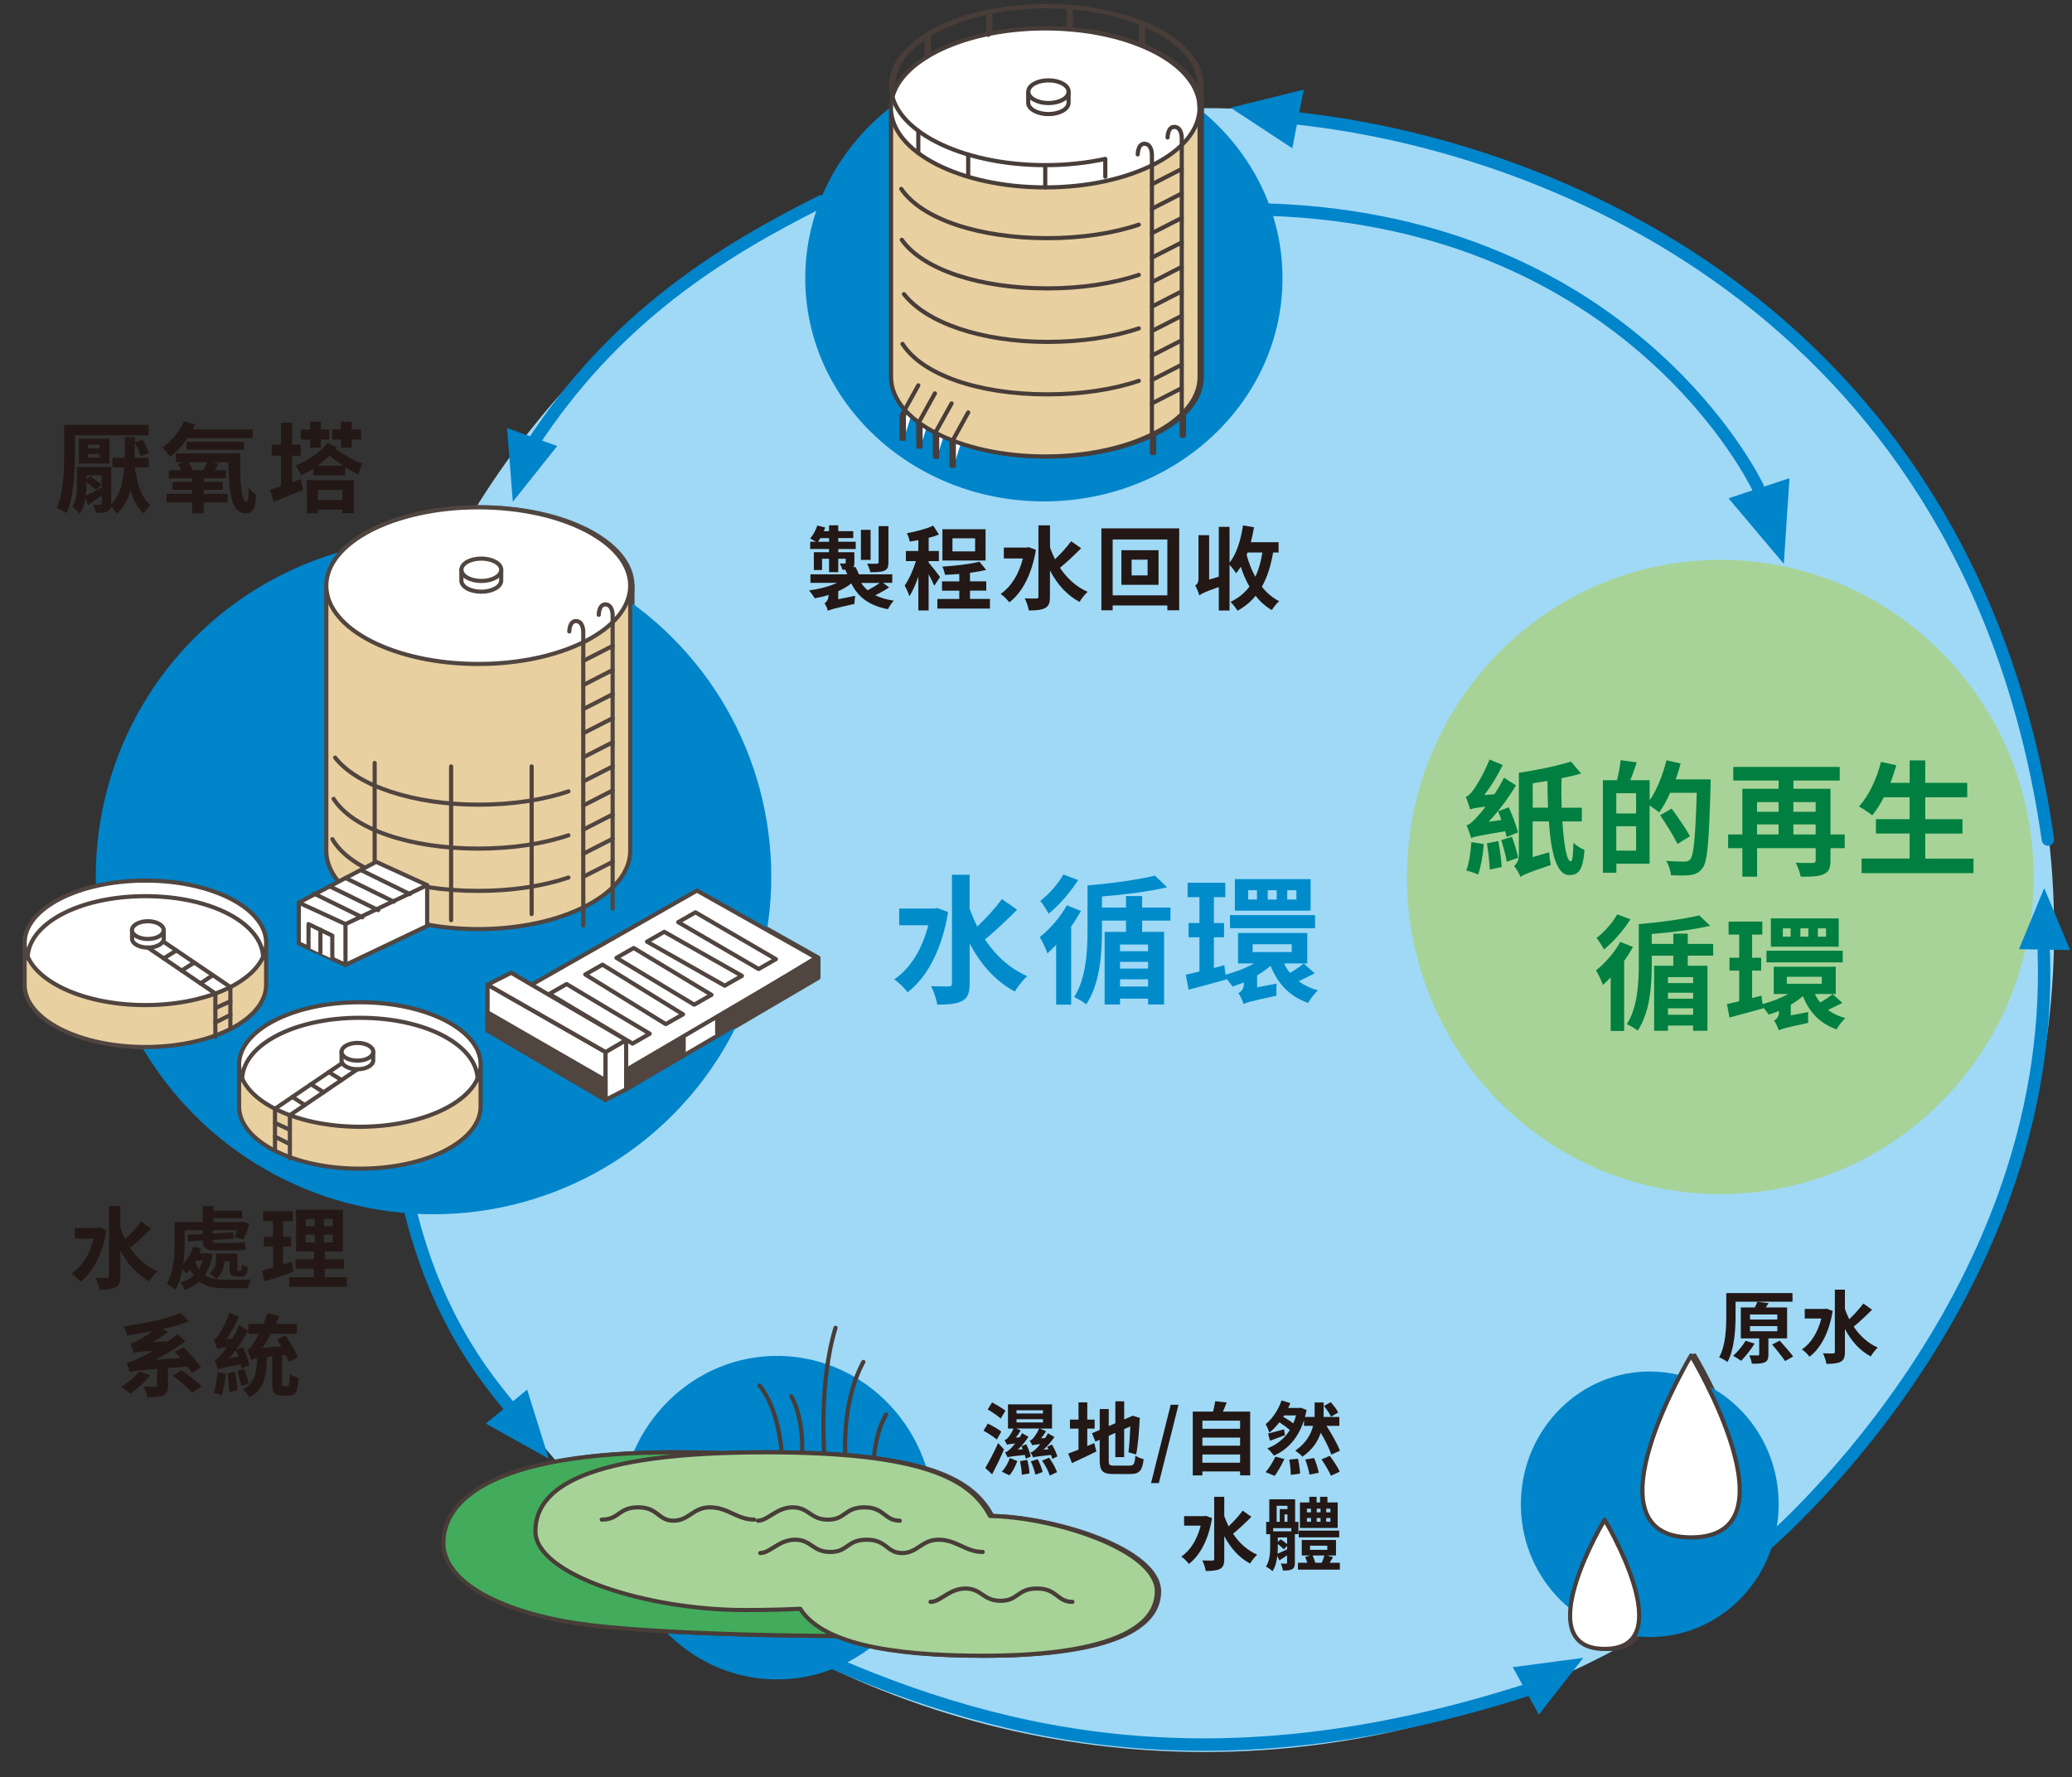 <?xml version="1.0" encoding="UTF-8"?><svg id="_循環圖" xmlns="http://www.w3.org/2000/svg" viewBox="0 0 500 428.8"><rect x="0" y="0" width="500" height="428.8" fill="#333333" stroke="none"/><defs><style>.cls-1{stroke:#514540;}.cls-1,.cls-2,.cls-3{stroke-linejoin:round;}.cls-1,.cls-2,.cls-3,.cls-4{fill:none;}.cls-1,.cls-2,.cls-4{stroke-linecap:round;}.cls-2,.cls-3{stroke:#483d38;}.cls-5,.cls-6{fill:#0084ca;}.cls-7{fill:#008cca;}.cls-8{fill:#007f41;}.cls-9,.cls-10{fill:#fff;}.cls-11{fill:#9fd9f6;}.cls-12{fill:#231815;}.cls-13{fill:#514540;}.cls-13,.cls-14,.cls-15,.cls-16,.cls-10,.cls-6{fill-rule:evenodd;}.cls-14{fill:#43ab5c;}.cls-15{fill:#a7d398;}.cls-16{fill:#e9d0a1;}.cls-4{stroke:#0084ca;stroke-miterlimit:8;stroke-width:3px;}</style></defs><ellipse class="cls-11" cx="290.69" cy="224.43" rx="205" ry="198.34"/><path class="cls-15" d="M490.76,211.63c0,42.26-33.85,76.52-75.62,76.52-41.76,0-75.62-34.25-75.62-76.52,0-15.66,4.65-30.22,12.62-42.35,10.86-16.51,27.89-28.51,47.75-32.63,4.92-1.02,10.02-1.56,15.24-1.56,41.76,0,75.62,34.27,75.62,76.53Z"/><path class="cls-4" d="M124.46,341.3c-2.21-2.63-4.31-5.26-6.31-7.92-24.2-32.23-25.82-72.9-22.1-109.52"/><path class="cls-4" d="M372.19,406.59c-75,25-128,14-175-7"/><path class="cls-4" d="M493.19,229.59c3,85-68,144-68,144"/><path class="cls-4" d="M494.19,202.59c-18-125-117-167-181-174"/><polygon class="cls-6" points="314.62 21.63 296.96 25.99 311.84 35.77 314.62 21.63"/><polygon class="cls-6" points="499.54 229.26 493.3 214.3 487.21 229.04 499.54 229.26"/><polygon class="cls-6" points="371.34 413.74 382.07 400.05 365.05 402.3 371.34 413.74"/><polygon class="cls-6" points="117.23 343.52 132.42 351.99 127.21 335.32 117.23 343.52"/><polygon class="cls-6" points="122.36 103.29 123.75 121.08 134.46 107.63 122.36 103.29"/><polygon class="cls-6" points="417.11 120.24 430.46 136.05 431.82 115.39 417.11 120.24"/><g><path class="cls-10" d="M408.91,327.1s-26.41,43.89,0,43.89,0-43.89,0-43.89Z"/><path class="cls-2" d="M408.91,327.1s-26.41,43.89,0,43.89,0-43.89,0-43.89Z"/><path class="cls-10" d="M388.06,366.73s-18.76,31.16,0,31.16c18.76-.03,0-31.16,0-31.16Z"/><path class="cls-2" d="M388.06,366.73s-18.76,31.16,0,31.16c18.76-.03,0-31.16,0-31.16Z"/><path class="cls-6" d="M429.21,363.64c-.35,17.71-14.56,31.75-31.74,31.39-17.18-.36-30.81-15-30.46-32.68,.35-17.71,14.56-31.75,31.71-31.39,17.21,.33,30.84,14.97,30.49,32.68Z"/><path class="cls-10" d="M408.08,327.09s-26.41,43.89,0,43.89,0-43.89,0-43.89Z"/><path class="cls-2" d="M408.08,327.09s-26.41,43.89,0,43.89,0-43.89,0-43.89Z"/><path class="cls-10" d="M387.22,366.73s-18.76,31.16,0,31.16c18.76-.03,0-31.16,0-31.16Z"/><path class="cls-2" d="M387.22,366.73s-18.76,31.16,0,31.16c18.76-.03,0-31.16,0-31.16Z"/></g><g><path class="cls-6" d="M225.39,367.02c-.42,21.55-17.72,38.66-38.63,38.23-20.91-.43-37.54-18.26-37.1-39.81,.42-21.57,17.72-38.68,38.63-38.25,20.91,.45,37.54,18.28,37.1,39.83Z"/><path class="cls-2" d="M210.72,354.29s.05-7.78,3.11-12.96"/><path class="cls-10" d="M217.24,365.82c-4.64-8.76-15.7-15.37-53.97-15.37-43.45,0-55.74,11.35-55.74,21.85s16.75,17.63,35.5,19.87c22.17,2.66,65.56,2.76,69.78,2.56,0,0,23.15-.48,46.53-.48,27.28,0-1.85-.17-1.85-10.23-.02-9.69-24.85-17.93-40.26-18.19Z"/><path class="cls-2" d="M217.24,365.82c-4.64-8.76-15.7-15.37-53.97-15.37-43.45,0-55.74,11.35-55.74,21.85s16.75,17.63,35.5,19.87c22.17,2.66,65.56,2.76,69.78,2.56,0,0,23.15-.48,46.53-.48,27.28,0-1.85-.17-1.85-10.23-.02-9.69-24.85-17.93-40.26-18.19Z"/><path class="cls-10" d="M239.45,365.82c-4.64-8.76-15.7-15.37-53.97-15.37-43.45,0-55.74,8.52-55.74,19.04s26.93,19.02,50.47,19.02c4.74,0,9.21-.1,13.43-.3,5.14,8.06,20.7,11.33,44.07,11.33,27.28,0,41.99-5.47,41.99-15.53s-24.83-17.93-40.24-18.19Z"/><path class="cls-2" d="M239.45,365.82c-4.64-8.76-15.7-15.37-53.97-15.37-43.45,0-55.74,8.52-55.74,19.04s26.93,19.02,50.47,19.02c4.74,0,9.21-.1,13.43-.3,5.14,8.06,20.7,11.33,44.07,11.33,27.28,0,41.99-5.47,41.99-15.53s-24.83-17.93-40.24-18.19Z"/><path class="cls-10" d="M183.43,366.95c2.42,0,4.51-3.22,8.42-3.22s4.21,2.97,8.5,2.97,3.95-2.97,8.79-2.97,4.8,3.22,8.53,3.22"/><path class="cls-2" d="M183.43,366.95c2.42,0,4.51-3.22,8.42-3.22s4.21,2.97,8.5,2.97,3.95-2.97,8.79-2.97,4.8,3.22,8.53,3.22"/><path class="cls-10" d="M183.99,374.76c2.42,0,4.5-3.22,8.42-3.22s4.21,2.96,8.5,2.96,3.95-2.96,8.79-2.96,4.8,3.22,8.53,3.22,4.69-3.22,8.79-3.22c4.35,0,6.56,2.96,10.66,2.96"/><path class="cls-2" d="M183.99,374.76c2.42,0,4.5-3.22,8.42-3.22s4.21,2.96,8.5,2.96,3.95-2.96,8.79-2.96,4.8,3.22,8.53,3.22,4.69-3.22,8.79-3.22c4.35,0,6.56,2.96,10.66,2.96"/><path class="cls-10" d="M225.09,386.54c2.42,0,4.5-3.22,8.42-3.22s4.21,2.96,8.5,2.96,3.95-2.96,8.79-2.96,4.8,3.22,8.53,3.22"/><path class="cls-2" d="M225.09,386.54c2.42,0,4.5-3.22,8.42-3.22s4.21,2.96,8.5,2.96,3.95-2.96,8.79-2.96,4.8,3.22,8.53,3.22"/><path class="cls-10" d="M145.75,366.69c4.29,0,3.95-2.96,8.79-2.96s4.8,3.22,8.53,3.22,4.69-3.22,8.79-3.22c4.35,0,6.56,2.96,10.66,2.96"/><path class="cls-2" d="M145.75,366.69c4.29,0,3.95-2.96,8.79-2.96s4.8,3.22,8.53,3.22,4.69-3.22,8.79-3.22c4.35,0,6.56,2.96,10.66,2.96"/><path class="cls-2" d="M190.96,336.95s3.03,4.69,2.58,14.06"/><path class="cls-2" d="M198.94,351.18s-1.42-17.45,2.69-30.77"/><path class="cls-2" d="M204.07,352.83s-1.37-13.77,4.27-24.19"/><path class="cls-2" d="M188.59,350.07s-.61-9.99-5.3-15.72"/><path class="cls-14" d="M216.7,365.82c-4.64-8.76-15.7-15.37-53.97-15.37-43.45,0-55.74,11.35-55.74,21.85s16.75,17.63,35.5,19.87c22.17,2.66,65.56,2.76,69.78,2.56,0,0,23.15-.48,46.53-.48,27.28,0-1.85-.17-1.85-10.23-.02-9.69-24.85-17.93-40.26-18.19Z"/><path class="cls-2" d="M216.7,365.82c-4.64-8.76-15.7-15.37-53.97-15.37-43.45,0-55.74,11.35-55.74,21.85s16.75,17.63,35.5,19.87c22.17,2.66,65.56,2.76,69.78,2.56,0,0,23.15-.48,46.53-.48,27.28,0-1.85-.17-1.85-10.23-.02-9.69-24.85-17.93-40.26-18.19Z"/><path class="cls-15" d="M238.91,365.82c-4.64-8.76-15.7-15.37-53.97-15.37-43.45,0-55.74,8.52-55.74,19.04s26.93,19.02,50.47,19.02c4.74,0,9.21-.1,13.43-.3,5.14,8.06,20.7,11.33,44.07,11.33,27.28,0,41.99-5.47,41.99-15.53s-24.83-17.93-40.24-18.19Z"/><path class="cls-2" d="M238.91,365.82c-4.64-8.76-15.7-15.37-53.97-15.37-43.45,0-55.74,8.52-55.74,19.04s26.93,19.02,50.47,19.02c4.74,0,9.21-.1,13.43-.3,5.14,8.06,20.7,11.33,44.07,11.33,27.28,0,41.99-5.47,41.99-15.53s-24.83-17.93-40.24-18.19Z"/><path class="cls-2" d="M182.89,366.95c2.42,0,4.51-3.22,8.42-3.22s4.21,2.97,8.5,2.97,3.95-2.97,8.79-2.97,4.8,3.22,8.53,3.22"/><path class="cls-2" d="M183.45,374.76c2.42,0,4.5-3.22,8.42-3.22s4.21,2.96,8.5,2.96,3.95-2.96,8.79-2.96,4.8,3.22,8.53,3.22,4.69-3.22,8.79-3.22c4.35,0,6.56,2.96,10.66,2.96"/><path class="cls-2" d="M224.55,386.54c2.42,0,4.5-3.22,8.42-3.22s4.21,2.96,8.5,2.96,3.95-2.96,8.79-2.96,4.8,3.22,8.53,3.22"/><path class="cls-2" d="M145.21,366.69c4.29,0,3.95-2.96,8.79-2.96s4.8,3.22,8.53,3.22,4.69-3.22,8.79-3.22c4.35,0,6.56,2.96,10.66,2.96"/></g><path class="cls-4" d="M128.19,107.59c20-31,46-47,70-59"/><path class="cls-4" d="M424.19,117.59s-30-64-118-67"/><g><path class="cls-6" d="M309.47,68.24c-.65,29.73-26.94,53.35-58.74,52.74-31.8-.6-57.04-25.2-56.4-54.93,.64-29.73,26.94-53.35,58.74-52.76,31.8,.62,57.04,25.21,56.4,54.95Z"/><path class="cls-10" d="M215.56,26.93V90.98c0,10.6,16.67,19.17,37.23,19.17s37.23-8.57,37.23-19.17V26.05"/><path class="cls-3" d="M215.56,26.93V90.98c0,10.6,16.67,19.17,37.23,19.17s37.23-8.57,37.23-19.17V26.05"/><path class="cls-10" d="M290,26.05c0,10.6-16.67,19.17-37.23,19.17s-37.23-8.59-37.23-19.17,16.67-19.19,37.23-19.19c20.56-.02,37.23,8.59,37.23,19.19Z"/><path class="cls-3" d="M290,26.05c0,10.6-16.67,19.17-37.23,19.17s-37.23-8.59-37.23-19.17,16.67-19.19,37.23-19.19c20.56-.02,37.23,8.59,37.23,19.19Z"/><path class="cls-2" d="M290,26.05v-5.37c0-10.6-16.67-19.19-37.23-19.19s-37.23,8.59-37.23,19.19,16.67,19.17,37.23,19.17c5.14,0,10.03-.53,14.49-1.51v4.29"/><path class="cls-10" d="M275.35,54.21c-6.18,2.09-13.82,3.26-22.07,3.26-16.37,0-30.28-4.55-35.26-11.9"/><path class="cls-2" d="M275.35,54.21c-6.18,2.09-13.82,3.26-22.07,3.26-16.37,0-30.28-4.55-35.26-11.9"/><path class="cls-10" d="M275.35,66.33c-6.18,2.09-13.82,3.26-22.07,3.26-16.24,0-30.05-4.5-35.13-11.73"/><path class="cls-2" d="M275.35,66.33c-6.18,2.09-13.82,3.26-22.07,3.26-16.24,0-30.05-4.5-35.13-11.73"/><path class="cls-10" d="M275.35,79.24c-6.18,2.09-13.82,3.26-22.07,3.26-15.83,0-29.22-4.6-34.6-11.53"/><path class="cls-2" d="M275.35,79.24c-6.18,2.09-13.82,3.26-22.07,3.26-15.83,0-29.22-4.6-34.6-11.53"/><path class="cls-10" d="M275.35,91.9c-6.18,2.09-13.82,3.26-22.07,3.26-16.57,0-30.15-4.69-34.96-12.18"/><path class="cls-2" d="M275.35,91.9c-6.18,2.09-13.82,3.26-22.07,3.26-16.57,0-30.15-4.69-34.96-12.18"/><path class="cls-10" d="M248.66,22.13v2.66c0,1.51,2.18,2.74,4.87,2.74s4.87-1.23,4.87-2.74v-2.66"/><path class="cls-3" d="M248.66,22.13v2.66c0,1.51,2.18,2.74,4.87,2.74s4.87-1.23,4.87-2.74v-2.66"/><path class="cls-10" d="M275.09,37.25s0-2.56,1.61-2.56c1.81,0,1.81,2.56,1.81,2.56V109.31"/><path class="cls-2" d="M275.09,37.25s0-2.56,1.61-2.56c1.81,0,1.81,2.56,1.81,2.56V109.31"/><path class="cls-10" d="M282.29,33.18s0-2.56,1.61-2.56c1.81,0,1.81,2.56,1.81,2.56V105.17"/><path class="cls-2" d="M282.29,33.18s0-2.56,1.61-2.56c1.81,0,1.81,2.56,1.81,2.56V105.17"/><line class="cls-9" x1="278.51" y1="44.48" x2="285.71" y2="40.77"/><line class="cls-2" x1="278.51" y1="44.48" x2="285.71" y2="40.77"/><line class="cls-9" x1="278.51" y1="50.38" x2="285.71" y2="46.69"/><line class="cls-2" x1="278.51" y1="50.38" x2="285.71" y2="46.69"/><line class="cls-9" x1="278.51" y1="56.27" x2="285.71" y2="52.59"/><line class="cls-2" x1="278.51" y1="56.27" x2="285.71" y2="52.59"/><line class="cls-9" x1="278.51" y1="62.17" x2="285.71" y2="58.5"/><line class="cls-2" x1="278.51" y1="62.17" x2="285.71" y2="58.5"/><line class="cls-9" x1="278.51" y1="68.09" x2="285.71" y2="64.4"/><line class="cls-2" x1="278.51" y1="68.09" x2="285.71" y2="64.4"/><line class="cls-9" x1="278.51" y1="73.99" x2="285.71" y2="70.3"/><line class="cls-2" x1="278.51" y1="73.99" x2="285.71" y2="70.3"/><line class="cls-9" x1="278.51" y1="79.88" x2="285.71" y2="76.21"/><line class="cls-2" x1="278.51" y1="79.88" x2="285.71" y2="76.21"/><line class="cls-9" x1="278.51" y1="85.8" x2="285.71" y2="82.11"/><line class="cls-2" x1="278.51" y1="85.8" x2="285.71" y2="82.11"/><line class="cls-9" x1="278.51" y1="91.7" x2="285.71" y2="88.01"/><line class="cls-2" x1="278.51" y1="91.7" x2="285.71" y2="88.01"/><line class="cls-9" x1="278.51" y1="97.35" x2="285.71" y2="93.66"/><line class="cls-2" x1="278.51" y1="97.35" x2="285.71" y2="93.66"/><path class="cls-10" d="M258.42,22.13c0,1.51-2.19,2.74-4.87,2.74s-4.87-1.23-4.87-2.74,2.18-2.74,4.87-2.74,4.87,1.23,4.87,2.74Z"/><path class="cls-3" d="M258.42,22.13c0,1.51-2.19,2.74-4.87,2.74s-4.87-1.23-4.87-2.74,2.18-2.74,4.87-2.74,4.87,1.23,4.87,2.74Z"/><polyline class="cls-10" points="222.14 92.99 218.12 100.24 218.12 105.89"/><polyline class="cls-2" points="222.14 92.99 218.12 100.24 218.12 105.89"/><polyline class="cls-10" points="226.15 94.92 222.14 102.16 222.14 107.81"/><polyline class="cls-2" points="226.15 94.92 222.14 102.16 222.14 107.81"/><polyline class="cls-10" points="230.17 97.35 226.15 104.59 226.15 110.24"/><polyline class="cls-2" points="230.17 97.35 226.15 104.59 226.15 110.24"/><polyline class="cls-10" points="234.18 99.52 230.17 106.77 230.17 112.42"/><polyline class="cls-2" points="234.18 99.52 230.17 106.77 230.17 112.42"/><line class="cls-2" x1="252.77" y1="39.86" x2="252.77" y2="45.23"/><line class="cls-2" x1="234.18" y1="37.28" x2="234.18" y2="42.14"/><line class="cls-2" x1="222.14" y1="31.57" x2="222.14" y2="36.94"/><line class="cls-2" x1="224.14" y1="8.42" x2="224.14" y2="13.79"/><line class="cls-2" x1="239.02" y1="2.84" x2="239.02" y2="8.42"/><line class="cls-2" x1="258.42" y1="1.7" x2="258.42" y2="7.08"/><line class="cls-2" x1="275.86" y1="5.63" x2="275.86" y2="10.78"/><path class="cls-16" d="M215.02,26.93V90.98c0,10.6,16.67,19.17,37.23,19.17s37.23-8.57,37.23-19.17V26.05"/><path class="cls-3" d="M215.02,26.93V90.98c0,10.6,16.67,19.17,37.23,19.17s37.23-8.57,37.23-19.17V26.05"/><path class="cls-10" d="M289.46,26.05c0,10.6-16.67,19.17-37.23,19.17s-37.23-8.59-37.23-19.17,16.67-19.19,37.23-19.19c20.56-.02,37.23,8.59,37.23,19.19Z"/><path class="cls-3" d="M289.46,26.05c0,10.6-16.67,19.17-37.23,19.17s-37.23-8.59-37.23-19.17,16.67-19.19,37.23-19.19c20.56-.02,37.23,8.59,37.23,19.19Z"/><path class="cls-2" d="M289.46,26.05v-5.37c0-10.6-16.67-19.19-37.23-19.19s-37.23,8.59-37.23,19.19,16.67,19.17,37.23,19.17c5.14,0,10.03-.53,14.49-1.51v4.29"/><path class="cls-2" d="M274.81,54.21c-6.18,2.09-13.82,3.26-22.07,3.26-16.37,0-30.28-4.55-35.26-11.9"/><path class="cls-2" d="M274.81,66.33c-6.18,2.09-13.82,3.26-22.07,3.26-16.24,0-30.05-4.5-35.13-11.73"/><path class="cls-2" d="M274.81,79.24c-6.18,2.09-13.82,3.26-22.07,3.26-15.83,0-29.22-4.6-34.6-11.53"/><path class="cls-2" d="M274.81,91.9c-6.18,2.09-13.82,3.26-22.07,3.26-16.57,0-30.15-4.69-34.96-12.18"/><path class="cls-3" d="M248.12,22.13v2.66c0,1.51,2.18,2.74,4.87,2.74s4.87-1.23,4.87-2.74v-2.66"/><path class="cls-2" d="M274.55,37.25s0-2.56,1.61-2.56c1.81,0,1.81,2.56,1.81,2.56V109.31"/><path class="cls-2" d="M281.75,33.18s0-2.56,1.61-2.56c1.81,0,1.81,2.56,1.81,2.56V105.17"/><line class="cls-2" x1="277.97" y1="44.48" x2="285.17" y2="40.77"/><line class="cls-2" x1="277.97" y1="50.38" x2="285.17" y2="46.69"/><line class="cls-2" x1="277.97" y1="56.27" x2="285.17" y2="52.59"/><line class="cls-2" x1="277.97" y1="62.17" x2="285.17" y2="58.5"/><line class="cls-2" x1="277.97" y1="68.09" x2="285.17" y2="64.4"/><line class="cls-2" x1="277.97" y1="73.99" x2="285.17" y2="70.3"/><line class="cls-2" x1="277.97" y1="79.88" x2="285.17" y2="76.21"/><line class="cls-2" x1="277.97" y1="85.8" x2="285.17" y2="82.11"/><line class="cls-2" x1="277.97" y1="91.7" x2="285.17" y2="88.01"/><line class="cls-2" x1="277.97" y1="97.35" x2="285.17" y2="93.66"/><ellipse class="cls-3" cx="253.01" cy="22.13" rx="4.87" ry="2.74"/><polyline class="cls-2" points="221.6 92.99 217.58 100.24 217.58 105.89"/><polyline class="cls-2" points="225.61 94.92 221.6 102.16 221.6 107.81"/><polyline class="cls-2" points="229.63 97.35 225.61 104.59 225.61 110.24"/><polyline class="cls-2" points="233.64 99.52 229.63 106.77 229.63 112.42"/><line class="cls-2" x1="252.23" y1="39.86" x2="252.23" y2="45.23"/><line class="cls-2" x1="233.64" y1="37.28" x2="233.64" y2="42.14"/><line class="cls-2" x1="221.6" y1="31.57" x2="221.6" y2="36.94"/><line class="cls-2" x1="223.6" y1="8.42" x2="223.6" y2="13.79"/><line class="cls-2" x1="238.48" y1="2.84" x2="238.48" y2="8.42"/><line class="cls-2" x1="257.88" y1="1.7" x2="257.88" y2="7.08"/><line class="cls-2" x1="275.32" y1="5.63" x2="275.32" y2="10.78"/></g><g><path class="cls-8" d="M363.58,202c-.09-.42-.21-.9-.36-1.41-6.43,1.05-7.51,1.32-8.2,1.65-.18-.63-.75-2.25-1.11-3.13,.78-.15,1.5-.87,2.52-1.98,.39-.42,1.17-1.29,2.07-2.49-2.56,.3-3.25,.48-3.73,.69-.18-.66-.69-2.19-1.08-3.07,.63-.15,1.17-.72,1.8-1.59,.69-.84,2.73-4.21,3.94-7.39l3.19,1.32c-1.23,2.52-2.79,5.11-4.42,7.24l2.43-.18c.81-1.29,1.62-2.64,2.31-4l2.88,1.86c-1.83,3.1-4.18,6.19-6.58,8.77l3.07-.42c-.24-.72-.54-1.44-.81-2.1l2.58-.96c.9,1.92,1.83,4.48,2.23,6.04l-2.74,1.14Zm-5.53,1.68c-.18,2.7-.72,5.56-1.35,7.36-.63-.33-2.1-.81-2.86-.99,.69-1.77,1.05-4.45,1.23-6.85l2.98,.48Zm3.52-.72c.36,2.01,.72,4.54,.81,6.25l-2.88,.63c-.06-1.74-.36-4.36-.69-6.34l2.76-.54Zm3.28-1.05c.6,1.62,1.23,3.7,1.5,5.08l-2.76,.96c-.18-1.41-.81-3.55-1.32-5.23l2.58-.81Zm12.17-3.7c.36,5.68,1.08,9.65,2.01,9.65,.42,0,.6-1.5,.66-4.51,.69,.72,1.83,1.38,2.67,1.74-.39,4.84-1.38,6.07-3.7,6.07-3.09,0-4.39-5.53-4.9-12.95h-3.91v8.62l3.97-1.17c.06,.93,.24,2.34,.42,3.07-5.65,1.89-6.7,2.4-7.33,2.88-.27-.75-1.05-2.07-1.56-2.64,.57-.42,1.17-1.26,1.17-2.67v-19.83h.03c4.45-.66,9.38-1.68,12.53-2.7l2.46,2.88c-1.41,.42-3.07,.81-4.72,1.14-.06,2.49-.03,4.9,.03,7.12h4.87v3.31h-4.72Zm-3.46-3.31c-.09-2.07-.12-4.27-.15-6.46-1.2,.21-2.37,.39-3.55,.57v5.89h3.7Z"/><path class="cls-8" d="M412.81,188.08s0,1.2-.03,1.62c-.39,13.43-.72,18.21-1.95,19.8-.84,1.11-1.68,1.44-2.88,1.65-1.14,.15-2.94,.12-4.72,.06-.06-.99-.54-2.49-1.17-3.49,1.92,.18,3.7,.18,4.48,.18,.6,0,.93-.12,1.32-.51,.87-.96,1.26-5.47,1.59-16.08h-6.43c-.78,1.8-1.71,3.46-2.64,4.75-.48-.45-1.5-1.14-2.31-1.68v14.03h-8.02v2.19h-3.25v-22.33h3.4c.39-1.5,.75-3.43,.87-4.84l3.91,.54c-.51,1.5-1.05,3.01-1.56,4.3h4.66v4.87c1.74-2.52,3.18-6.16,4.06-9.68l3.4,.78c-.3,1.29-.72,2.55-1.17,3.82h8.47Zm-18,3.34h-4.78v4.87h4.78v-4.87Zm0,13.85v-5.89h-4.78v5.89h4.78Zm9.98-1.62c-.84-1.8-2.71-4.75-4.18-6.94l2.79-1.59c1.5,2.07,3.49,4.93,4.42,6.67l-3.03,1.86Z"/><path class="cls-8" d="M445.15,204.67h-3.43v2.97c0,1.8-.39,2.76-1.65,3.31-1.2,.57-3,.6-5.53,.6-.18-.96-.72-2.46-1.23-3.37,1.65,.09,3.58,.06,4.12,.06s.72-.15,.72-.66v-2.91h-14.15v6.88h-3.55v-6.88h-3.43v-3.31h3.43v-11.03h8.75v-1.98h-10.94v-3.28h25.69v3.28h-11.18v1.98h8.95v11.03h3.43v3.31Zm-21.16-11.12v2.34h5.2v-2.34h-5.2Zm0,7.81h5.2v-2.43h-5.2v2.43Zm8.77-7.81v2.34h5.38v-2.34h-5.38Zm5.38,7.81v-2.43h-5.38v2.43h5.38Z"/><path class="cls-8" d="M476.23,207.17v3.52h-27.01v-3.52h11.6v-6.04h-8.14v-3.46h8.14v-5.29h-6.22c-.87,1.65-1.8,3.19-2.8,4.36-.72-.57-2.31-1.65-3.21-2.13,2.34-2.52,4.3-6.67,5.32-10.76l3.7,.81c-.42,1.44-.9,2.85-1.41,4.24h4.63v-5.41h3.76v5.41h10.13v3.49h-10.13v5.29h8.98v3.46h-8.98v6.04h11.66Z"/><path class="cls-8" d="M394.06,228.51c-.63,1.08-1.32,2.25-2.13,3.37v16.89h-3.25v-12.92c-.63,.66-1.29,1.29-1.89,1.83-.24-.78-1.11-2.67-1.65-3.52,2.13-1.68,4.48-4.33,5.86-6.88l3.07,1.23Zm-.63-6.67c-1.62,2.61-4.09,5.44-6.37,7.27-.39-.75-1.23-2.1-1.8-2.76,1.89-1.44,3.97-3.82,4.99-5.71l3.18,1.2Zm13.85,8.77v2.43h4.75v15.69h-3.46v-1.26h-6.07v1.26h-3.34v-15.69h4.63v-2.43h-5.2v2.16c0,5.02-.42,11.45-3.39,15.93-.6-.48-1.83-1.23-2.62-1.56,2.59-4.03,2.88-9.98,2.88-14.36v-9.77c5.11-.45,10.97-1.23,14.58-2.13l2.64,2.52c-4,.93-9.29,1.59-14.09,1.98v2.4h5.2v-2.49h3.49v2.49h6.13v2.82h-6.13Zm1.29,5.17h-6.07v1.44h6.07v-1.44Zm0,3.76h-6.07v1.44h6.07v-1.44Zm0,5.32v-1.56h-6.07v1.56h6.07Z"/><path class="cls-8" d="M444.58,242c-1.17,.6-2.35,1.2-3.46,1.71,1.17,.84,2.55,1.53,4.18,1.95-.69,.66-1.65,1.86-2.1,2.73-4-1.35-6.61-4.18-8.14-8.02-.87,.75-1.83,1.44-2.92,2.07v2.58l4.24-.81c-.09,.78-.09,1.95-.03,2.61-5.56,1.2-6.55,1.47-7.12,1.83-.18-.69-.72-1.83-1.14-2.4,.54-.24,1.2-.84,1.2-2.04v-.27c-.84,.36-1.65,.63-2.46,.9-.33-.51-.87-1.17-1.38-1.74l.03,.21c-2.76,.81-5.71,1.56-8.14,2.23l-.6-3.25c.87-.18,1.83-.42,2.95-.69v-7.39h-2.34v-3.1h2.34v-5.59h-2.56v-3.13h8.14v3.13h-2.46v5.59h2.19v3.1h-2.19v6.64l2.25-.6,.27,2.04c2.13-.57,4.36-1.41,6.16-2.43h-3.46v-6.58h14.96v6.58h-5.02c.33,.75,.78,1.44,1.29,2.04,1.11-.63,2.22-1.41,2.97-2.01l2.35,2.1Zm.09-9.77h-18.39v-2.82h18.39v2.82Zm-.96-3.79h-16.38v-6.82h16.38v6.82Zm-11.6-4.42h-1.89v2.01h1.89v-2.01Zm-.93,13.37h8.44v-1.68h-8.44v1.68Zm5.2-13.37h-1.92v2.01h1.92v-2.01Zm4.27,0h-1.98v2.01h1.98v-2.01Z"/></g><g><path class="cls-7" d="M228.79,220.08c-1.48,9.06-5.1,15.83-9.79,19.35-.67-.94-2.25-2.52-3.22-3.09,3.86-2.62,6.74-7.21,8.22-13.08h-7.01v-4.02h8.45l.74-.13,2.62,.97Zm16.67-.57c-2.48,2.48-5.4,5.27-7.78,7.18,2.55,3.86,5.97,7.01,10.2,8.85-.97,.87-2.31,2.55-2.99,3.72-4.73-2.52-8.28-6.61-10.9-11.6v9.63c0,2.31-.44,3.49-1.78,4.23-1.31,.7-3.32,.91-6.04,.91-.17-1.24-.87-3.25-1.48-4.46,1.85,.07,3.62,.07,4.26,.07,.57,0,.77-.2,.77-.77v-26.19h4.26v8.18c.54,1.51,1.14,2.92,1.85,4.33,2.11-2.01,4.43-4.56,5.94-6.64l3.69,2.58Z"/><path class="cls-7" d="M260.86,219.81c-.71,1.21-1.48,2.52-2.38,3.76v18.85h-3.62v-14.42c-.71,.74-1.44,1.44-2.11,2.05-.27-.87-1.24-2.98-1.85-3.92,2.38-1.88,5-4.83,6.54-7.68l3.42,1.38Zm-.71-7.45c-1.81,2.92-4.56,6.07-7.11,8.12-.44-.84-1.37-2.35-2.01-3.09,2.11-1.61,4.43-4.26,5.57-6.37l3.55,1.34Zm15.46,9.79v2.72h5.3v17.51h-3.86v-1.41h-6.77v1.41h-3.72v-17.51h5.16v-2.72h-5.8v2.41c0,5.6-.47,12.78-3.79,17.78-.67-.54-2.05-1.37-2.92-1.74,2.89-4.49,3.22-11.13,3.22-16.03v-10.9c5.7-.5,12.24-1.38,16.27-2.38l2.95,2.82c-4.46,1.04-10.36,1.78-15.73,2.21v2.68h5.8v-2.78h3.89v2.78h6.84v3.15h-6.84Zm1.44,5.77h-6.77v1.61h6.77v-1.61Zm0,4.19h-6.77v1.61h6.77v-1.61Zm0,5.94v-1.74h-6.77v1.74h6.77Z"/><path class="cls-7" d="M317.24,234.87c-1.31,.67-2.62,1.34-3.86,1.91,1.31,.94,2.85,1.71,4.66,2.18-.77,.74-1.85,2.08-2.35,3.05-4.46-1.51-7.38-4.66-9.09-8.95-.97,.84-2.05,1.61-3.25,2.31v2.88l4.73-.91c-.1,.87-.1,2.18-.03,2.92-6.2,1.34-7.31,1.64-7.95,2.05-.2-.77-.81-2.05-1.27-2.68,.6-.27,1.34-.94,1.34-2.28v-.3c-.94,.4-1.84,.7-2.75,1.01-.37-.57-.97-1.31-1.54-1.95l.03,.23c-3.09,.91-6.37,1.74-9.09,2.48l-.67-3.62c.97-.2,2.05-.47,3.29-.77v-8.25h-2.62v-3.45h2.62v-6.24h-2.85v-3.49h9.09v3.49h-2.75v6.24h2.45v3.45h-2.45v7.41l2.51-.67,.3,2.28c2.38-.64,4.86-1.58,6.88-2.72h-3.86v-7.34h16.7v7.34h-5.6c.37,.84,.87,1.61,1.44,2.28,1.24-.7,2.48-1.58,3.32-2.25l2.62,2.35Zm.1-10.9h-20.53v-3.15h20.53v3.15Zm-1.07-4.23h-18.28v-7.61h18.28v7.61Zm-12.95-4.93h-2.11v2.25h2.11v-2.25Zm-1.04,14.92h9.43v-1.88h-9.43v1.88Zm5.8-14.92h-2.15v2.25h2.15v-2.25Zm4.76,0h-2.21v2.25h2.21v-2.25Z"/></g><g><path class="cls-12" d="M418.81,317.57c0,3.2-.27,8.01-1.95,11.09-.44-.36-1.44-.92-2.01-1.13,1.59-2.85,1.72-7.01,1.72-9.96v-5.54h15.98v2.07h-13.74v3.47Zm4.6,6.65c-.92,1.46-2.24,3.14-3.26,4.16-.46-.34-1.36-.94-1.92-1.23,1.09-.94,2.28-2.38,3.01-3.62l2.16,.69Zm3.33-1.27v3.89c0,1.03-.19,1.59-.92,1.9-.71,.33-1.71,.33-3.07,.33-.08-.61-.36-1.44-.63-2.01,.84,.02,1.78,.02,2.03,.02,.29,0,.37-.06,.37-.29v-3.83h-4.44v-7.47h3.39c.25-.48,.46-.96,.59-1.36l2.74,.33c-.23,.34-.46,.71-.69,1.03h5.14v7.47h-4.5Zm-4.44-4.54h6.59v-1.23h-6.59v1.23Zm0,2.83h6.59v-1.24h-6.59v1.24Zm7.16,2.26c1.02,1.15,2.51,2.8,3.26,3.83l-1.95,1.11c-.67-1.02-2.09-2.74-3.12-4l1.82-.94Z"/><path class="cls-12" d="M442.25,316.34c-.84,5.17-2.91,9.04-5.59,11.05-.38-.54-1.28-1.44-1.84-1.76,2.2-1.49,3.85-4.12,4.69-7.47h-4v-2.3h4.83l.42-.08,1.49,.56Zm9.52-.32c-1.42,1.42-3.09,3.01-4.45,4.1,1.46,2.2,3.41,4,5.82,5.06-.56,.5-1.32,1.46-1.71,2.13-2.7-1.44-4.73-3.77-6.23-6.63v5.5c0,1.32-.25,1.99-1.01,2.41-.75,.4-1.9,.52-3.45,.52-.1-.71-.5-1.86-.84-2.55,1.05,.04,2.07,.04,2.43,.04,.33,0,.44-.12,.44-.44v-14.96h2.43v4.67c.31,.86,.65,1.67,1.05,2.47,1.21-1.15,2.53-2.61,3.39-3.79l2.11,1.48Z"/></g><g><path class="cls-12" d="M240.54,347.37c-.69-.63-2.15-1.55-3.2-2.14l1.03-1.71c1.03,.48,2.51,1.32,3.26,1.93l-1.09,1.92Zm1.74,2.38c-.84,1.99-1.9,4.16-2.87,6.02l-1.65-1.55c.86-1.42,2.13-3.79,3.1-6l1.42,1.53Zm-.8-7.45c-.69-.65-2.11-1.59-3.14-2.2l1.07-1.69c1,.54,2.49,1.4,3.22,2.01l-1.15,1.88Zm.27,12.82c.82-.82,1.55-2.17,1.95-3.3l1.8,.75c-.48,1.17-1.09,2.55-1.92,3.43l-1.84-.88Zm5.79-3.12c-.06-.27-.13-.59-.23-.92-3.05,.31-3.72,.42-4.16,.58-.1-.23-.4-.86-.65-1.19,.42-.08,.78-.36,1.26-.8,.23-.19,.69-.69,1.21-1.34-1.24,.1-1.69,.19-1.97,.29-.1-.25-.4-.82-.61-1.13,.29-.04,.56-.23,.81-.53,.27-.27,.98-1.25,1.38-2.24h-1.34v-5.84h10.63v5.84h-2.91l1.47,.63c-.31,.56-.73,1.15-1.19,1.71l.94-.04c.27-.36,.5-.77,.69-1.15l1.57,.88c-.67,1.01-1.59,2.11-2.61,3.06l1.19-.1c-.12-.21-.23-.4-.33-.59l1.15-.54c.57,.9,1.11,2.11,1.32,2.87l-1.23,.59c-.06-.29-.17-.61-.31-.96-3.16,.33-3.89,.46-4.31,.61-.08-.25-.4-.86-.65-1.21,.44-.06,.79-.34,1.27-.8,.21-.19,.65-.61,1.11-1.21-1.24,.12-1.69,.19-1.95,.29-.1-.25-.4-.82-.63-1.13,.31-.04,.56-.25,.82-.54,.27-.29,1.05-1.34,1.48-2.39h-5.54l1.07,.46c-.29,.58-.71,1.17-1.17,1.73l.94-.04c.21-.33,.4-.67,.57-1.02l1.55,.88c-.65,1.02-1.57,2.13-2.57,3.1l1.19-.1c-.1-.27-.21-.5-.33-.73l1.17-.48c.48,.92,.94,2.16,1.09,2.97l-1.21,.52Zm-2.24-10.92h6.38v-.77h-6.38v.77Zm0,2.16h6.38v-.78h-6.38v.78Zm2.59,9.04c.29,1.02,.5,2.38,.54,3.26l-1.86,.34c0-.88-.19-2.26-.44-3.29l1.76-.31Zm2.53-.17c.52,.98,.98,2.26,1.19,3.1l-1.76,.63c-.15-.86-.63-2.22-1.11-3.2l1.69-.54Zm2.74-.36c.78,1.09,1.59,2.51,1.92,3.49l-1.76,.82c-.29-1-1.07-2.51-1.86-3.6l1.71-.71Z"/><path class="cls-12" d="M264.05,348.22l.52,2.03c-1.99,.98-4.14,2.01-5.88,2.8l-.92-2.3c.71-.25,1.55-.56,2.49-.94v-5.08h-2.07v-2.17h2.07v-4.16h2.11v4.16h1.78v2.17h-1.78v4.2l1.69-.71Zm8.54,5.44c1.04,0,1.23-.44,1.4-2.39,.5,.34,1.36,.71,1.99,.82-.31,2.68-.96,3.6-3.2,3.6h-4.08c-2.59,0-3.33-.71-3.33-3.33v-4.94l-1.03,.44-.84-2.01,1.88-.8v-5.04h2.18v4.1l1.59-.67v-5.29h2.13v4.37l2.09-.9,1.72,.56-.08,.34c-.12,2.66-.38,6.15-.84,8.45l-1.86-.52c.21-1.55,.37-3.98,.44-6.25l-1.48,.65v6.76h-2.13v-5.84l-1.59,.69v5.92c0,1.11,.17,1.28,1.34,1.28h3.7Z"/><path class="cls-12" d="M282.51,338.97h1.88l-4.75,18.91h-1.88l4.75-18.91Z"/><path class="cls-12" d="M301.68,340.63v15.38h-2.43v-.94h-9.1v.96h-2.32v-15.4h4.9c.21-.82,.42-1.74,.52-2.51l2.76,.31c-.29,.77-.59,1.51-.9,2.2h6.57Zm-11.53,2.18v1.97h9.1v-1.97h-9.1Zm0,4.08v1.97h9.1v-1.97h-9.1Zm9.1,6.07v-1.99h-9.1v1.99h9.1Z"/><path class="cls-12" d="M321.28,351c-.48-1.38-1.47-3.43-2.57-5.27-.65,2.03-1.97,4.08-4.41,5.77-.4-.46-1.17-1.07-1.72-1.46,2.64-1.82,3.79-4,4.29-5.98h-2.2v-1.36c-1.4,4.37-3.98,7.11-7.26,8.55-.33-.5-1.09-1.38-1.59-1.74,2.28-.9,4.14-2.34,5.44-4.43-.67-.59-1.63-1.3-2.53-1.88-.73,.96-1.55,1.82-2.43,2.51-.15-.56-.57-1.53-.88-2.05,1.73-1.36,3.18-3.73,3.83-5.73l2.13,.65c-.15,.38-.34,.77-.54,1.17h2.64l.4-.06,1.42,.54c-.12,.58-.25,1.15-.4,1.69h2.3c.04-.34,.04-.67,.04-.98v-2.51h2.17v2.55c0,.31,0,.61-.02,.94h3.81v2.14h-3.1c1.26,1.97,2.64,4.39,3.24,6l-2.05,.94Zm-15.86,4.23c.77-.88,1.73-2.41,2.36-3.73l2.15,.56c-.61,1.38-1.55,3.01-2.34,4.08l-2.17-.9Zm4.66-8.91l-3.62,1.34-.46-1.74c1-.23,2.39-.61,3.85-1l.23,1.4Zm-.42-4.43c.82,.48,1.74,1.05,2.43,1.59,.27-.59,.48-1.24,.65-1.93h-2.87l-.21,.34Zm3.56,10.11c.25,1.15,.48,2.64,.5,3.58l-2.24,.32c0-.94-.15-2.49-.36-3.68l2.11-.23Zm3.89-.17c.48,1.11,.96,2.62,1.13,3.56l-2.26,.44c-.11-.94-.56-2.47-1-3.64l2.13-.36Zm3.79-.52c.88,1.17,1.93,2.76,2.41,3.81l-2.14,.98c-.42-1.03-1.42-2.72-2.28-3.95l2.01-.84Zm.29-9.45c-.31-.71-1.03-1.8-1.71-2.59l1.65-.92c.69,.77,1.46,1.8,1.8,2.49l-1.74,1.02Z"/><path class="cls-12" d="M292.48,366.32c-.84,5.17-2.91,9.04-5.59,11.06-.38-.54-1.28-1.44-1.84-1.76,2.2-1.49,3.85-4.12,4.69-7.47h-4v-2.3h4.83l.42-.08,1.49,.56Zm9.52-.32c-1.42,1.42-3.09,3.01-4.45,4.1,1.46,2.2,3.41,4,5.82,5.06-.56,.5-1.32,1.46-1.71,2.13-2.7-1.44-4.73-3.77-6.23-6.63v5.5c0,1.32-.25,1.99-1.01,2.41-.75,.4-1.9,.52-3.45,.52-.1-.71-.5-1.86-.84-2.55,1.05,.04,2.07,.04,2.43,.04,.33,0,.44-.12,.44-.44v-14.96h2.43v4.67c.31,.86,.65,1.67,1.05,2.47,1.21-1.15,2.53-2.61,3.39-3.79l2.11,1.48Z"/><path class="cls-12" d="M312.47,370.17v6.92c0,.82-.13,1.28-.67,1.57-.5,.29-1.21,.31-2.22,.31-.06-.48-.29-1.21-.52-1.67,.54,.02,1.11,.02,1.28,.02,.19,0,.25-.08,.25-.25v-1.74c-.63,.42-1.24,.82-1.86,1.19l-.5-1.07c-.15,1.3-.48,2.68-1.15,3.68-.33-.32-1.17-.9-1.59-1.09,.94-1.44,1.02-3.39,1.02-4.9v-2.93h-.96v-2.97h.75v-5.46h6.23v5.46h.8v2.95h-.86Zm-.86-1.42h-4.39v.77h4.39v-.77Zm-3.54-1.53h.75v-3.07h1.86v-.79h-2.61v3.85Zm.29,5.94c0,.56-.02,1.13-.06,1.76,.65-.27,1.44-.65,2.3-1.07v-.84l-.77,.84c-.33-.33-.92-.84-1.47-1.27v.58Zm0-1.07l.65-.65c.56,.36,1.17,.78,1.59,1.15v-1.59h-2.24v1.09Zm2.32-4.87v-1.78h-.71v1.78h.71Zm12.64,9.89v1.65h-10.11v-1.65h2.26c-.15-.48-.34-.98-.52-1.4l1.21-.36h-2.03v-3.74h8.26v3.74h-2.18l1.48,.4c-.31,.48-.57,.94-.84,1.36h2.49Zm-.15-6.13h-9.77v-1.63h9.77v1.63Zm-.36-2.28h-9.12v-6.15h2.26v-1.36h1.76v1.36h.84v-1.36h1.78v1.36h2.47v6.15Zm-7.43-3.77h.98v-.88h-.98v.88Zm0,2.28h.98v-.9h-.98v.9Zm.75,6.78h4.16v-1h-4.16v1Zm.63,1.36c.23,.57,.48,1.23,.65,1.76h1.55c.23-.58,.48-1.23,.63-1.76h-2.83Zm1.9-10.42v-.88h-.92v.88h.92Zm-.92,1.38v.9h.92v-.9h-.92Zm3.31-2.26h-1.02v.88h1.02v-.88Zm0,2.26h-1.02v.9h1.02v-.9Z"/></g><g><path class="cls-12" d="M214.56,141.75c-1.03,.68-2.24,1.36-3.36,1.89,1.27,.61,2.74,1.05,4.48,1.3-.48,.51-1.1,1.45-1.41,2.06-4.44-.86-7.18-2.83-8.83-6.22-.88,.73-1.98,1.34-3.16,1.87v1.95l4.09-.83c-.11,.57-.18,1.49-.18,1.95-5.23,1.19-5.99,1.41-6.43,1.69l-.02-.2c-.13-.53-.53-1.3-.77-1.6,.4-.31,.97-.86,.97-1.98v-.07c-1.07,.35-2.22,.62-3.34,.81-.31-.55-.92-1.41-1.38-1.89,2.39-.33,4.87-.94,6.76-1.84h-6.41v-2.06h8.89c-.15-.4-.33-.77-.5-1.12h-.68c-.11-.51-.42-1.08-.62-1.49,.51,.02,1.01,.02,1.16,.02,.2,0,.26-.07,.26-.24v-.92h-1.8v3.23h-2.22v-3.23h-1.69v2.72h-1.98v-4.3h3.67v-.77h-4.55v-1.76h1.36c-.44-.26-1.01-.59-1.38-.77,.75-.83,1.36-2.02,1.74-3.14l1.91,.48c-.11,.31-.22,.57-.35,.88h1.27v-1.41h2.22v1.41h3.62v1.67h-3.62v.88h4.22v1.76h-4.22v.77h3.89v2.5c0,.55-.07,.92-.28,1.16l.5-.13c.33,.53,.64,1.21,.86,1.8h8.06v2.06h-2.22l1.47,1.1Zm-14.49-11.02v-.88h-2.11c-.18,.31-.37,.62-.57,.88h2.68Zm10.01,4.37h-2.33v-7.25h2.33v7.25Zm-2.28,5.56c.44,.68,.99,1.25,1.58,1.78,1.01-.53,2.11-1.19,2.92-1.78h-4.5Zm6.59-4.94c0,1.12-.22,1.65-1.01,2-.77,.33-1.86,.35-3.36,.35-.13-.64-.48-1.49-.77-2.06,.99,.04,2.04,.04,2.35,.02,.31,0,.42-.09,.42-.37v-8.7h2.37v8.76Z"/><path class="cls-12" d="M225.45,141.35c-.29-.73-.83-1.8-1.36-2.79v8.74h-2.48v-8.17c-.64,1.82-1.36,3.54-2.17,4.74-.22-.79-.77-1.93-1.12-2.59,1.03-1.45,2.07-3.78,2.7-5.88h-2.42v-2.44h3.01v-2.63c-.7,.13-1.41,.26-2.06,.35-.11-.59-.42-1.47-.7-2.02,2.24-.4,4.72-1.05,6.35-1.82l1.38,2.15c-.77,.31-1.6,.57-2.48,.79v3.18h2.46v2.44h-2.46v.35c.57,.64,2.35,2.92,2.74,3.47l-1.38,2.13Zm13.44,3.18v2.33h-12.69v-2.33h5.29v-2h-4.17v-2.24h4.17v-1.78c-1.16,.09-2.35,.15-3.45,.2-.09-.57-.37-1.45-.64-1.98,3.16-.2,6.74-.62,8.96-1.19l1.6,1.98c-1.16,.29-2.5,.51-3.89,.7v2.06h3.93v2.24h-3.93v2h4.81Zm-1.06-9.27h-10.41v-7.55h10.41v7.55Zm-2.52-5.36h-5.47v3.16h5.47v-3.16Z"/><path class="cls-12" d="M249.97,132.68c-.97,5.93-3.34,10.36-6.41,12.67-.44-.61-1.47-1.65-2.11-2.02,2.52-1.71,4.41-4.72,5.38-8.57h-4.59v-2.63h5.53l.48-.09,1.71,.64Zm10.91-.37c-1.63,1.63-3.54,3.45-5.1,4.7,1.67,2.52,3.91,4.59,6.68,5.8-.64,.57-1.52,1.67-1.95,2.44-3.1-1.65-5.43-4.33-7.14-7.6v6.3c0,1.52-.28,2.28-1.16,2.77-.86,.46-2.17,.59-3.95,.59-.11-.81-.57-2.13-.97-2.92,1.21,.04,2.37,.04,2.79,.04,.37,0,.51-.13,.51-.51v-17.15h2.79v5.36c.35,.99,.75,1.91,1.21,2.83,1.38-1.32,2.9-2.99,3.89-4.35l2.42,1.69Z"/><path class="cls-12" d="M284.56,127.5v19.76h-2.86v-1.16h-13.2v1.16h-2.72v-19.76h18.78Zm-2.86,16.16v-13.48h-13.2v13.48h13.2Zm-2.13-10.89v8.35h-8.96v-8.35h8.96Zm-2.64,2.28h-3.86v3.8h3.86v-3.8Z"/><path class="cls-12" d="M307.22,133.32c-.57,3.25-1.43,6-2.72,8.26,1.16,1.47,2.55,2.66,4.19,3.49-.57,.46-1.38,1.45-1.78,2.15-1.51-.88-2.81-2.04-3.93-3.45-1.16,1.45-2.61,2.63-4.35,3.6-.31-.55-1.16-1.65-1.69-2.13,1.91-.92,3.38-2.13,4.57-3.69-.83-1.43-1.54-3.03-2.09-4.79-.35,.57-.75,1.1-1.14,1.58-.29-.51-1.03-1.47-1.58-2.04v11.02h-2.59v-5.67c-3.49,1.23-4.22,1.63-4.7,2.02-.18-.64-.62-1.82-1.01-2.39,.42-.24,.81-.66,.81-1.56v-10.58h2.57v10.72l2.33-.7v-12.03h2.59v8.65c1.71-2.13,2.72-5.47,3.25-9l2.66,.44c-.22,1.23-.46,2.46-.77,3.62h6.7v2.48h-1.32Zm-6.17,0c-.07,.2-.15,.4-.22,.59,.51,1.89,1.21,3.69,2.09,5.27,.81-1.67,1.36-3.62,1.71-5.86h-3.58Z"/></g><g><path class="cls-10" d="M79.28,142.21v63.1c0,10.43,16.43,18.89,36.68,18.89s36.66-8.46,36.66-18.89v-63.97"/><path class="cls-1" d="M79.28,142.21v63.1c0,10.43,16.43,18.89,36.68,18.89s36.66-8.46,36.66-18.89v-63.97"/><path class="cls-10" d="M152.62,141.33c0,10.43-16.41,18.89-36.66,18.89s-36.68-8.46-36.68-18.89,16.43-18.91,36.68-18.91,36.66,8.47,36.66,18.91Z"/><path class="cls-1" d="M152.62,141.33c0,10.43-16.41,18.89-36.66,18.89s-36.68-8.46-36.68-18.89,16.43-18.91,36.68-18.91,36.66,8.47,36.66,18.91Z"/><path class="cls-10" d="M137.71,190.96c-6.08,2.08-13.61,3.21-21.75,3.21-15.61,0-29.25-4.54-34.55-11.35"/><path class="cls-1" d="M137.71,190.96c-6.08,2.08-13.61,3.21-21.75,3.21-15.61,0-29.25-4.54-34.55-11.35"/><path class="cls-10" d="M137.71,201.56c-6.08,2.06-13.61,3.21-21.75,3.21-16.33,0-30.17-4.62-34.92-12"/><path class="cls-1" d="M137.71,201.56c-6.08,2.06-13.61,3.21-21.75,3.21-16.33,0-30.17-4.62-34.92-12"/><path class="cls-10" d="M137.71,211.76c-6.08,2.06-13.61,3.22-21.75,3.22-16.69,0-30.76-4.82-35.21-12.48"/><path class="cls-1" d="M137.71,211.76c-6.08,2.06-13.61,3.22-21.75,3.22-16.69,0-30.76-4.82-35.21-12.48"/><path class="cls-10" d="M111.88,137.48v2.61c0,1.5,2.14,2.69,4.8,2.69s4.8-1.21,4.8-2.69v-2.61"/><path class="cls-1" d="M111.88,137.48v2.61c0,1.5,2.14,2.69,4.8,2.69s4.8-1.21,4.8-2.69v-2.61"/><path class="cls-10" d="M137.92,152.38s0-2.51,1.6-2.51c1.77,0,1.77,2.51,1.77,2.51v70.98"/><path class="cls-1" d="M137.92,152.38s0-2.51,1.6-2.51c1.77,0,1.77,2.51,1.77,2.51v70.98"/><path class="cls-10" d="M145.03,148.36s0-2.51,1.58-2.51c1.77,0,1.77,2.51,1.77,2.51v70.93"/><path class="cls-1" d="M145.03,148.36s0-2.51,1.58-2.51c1.77,0,1.77,2.51,1.77,2.51v70.93"/><line class="cls-9" x1="141.29" y1="159.49" x2="148.4" y2="155.85"/><line class="cls-1" x1="141.29" y1="159.49" x2="148.4" y2="155.85"/><line class="cls-9" x1="141.29" y1="165.31" x2="148.4" y2="161.67"/><line class="cls-1" x1="141.29" y1="165.31" x2="148.4" y2="161.67"/><line class="cls-9" x1="141.29" y1="171.12" x2="148.4" y2="167.48"/><line class="cls-1" x1="141.29" y1="171.12" x2="148.4" y2="167.48"/><line class="cls-9" x1="141.29" y1="176.94" x2="148.4" y2="173.3"/><line class="cls-1" x1="141.29" y1="176.94" x2="148.4" y2="173.3"/><line class="cls-9" x1="141.29" y1="182.75" x2="148.4" y2="179.11"/><line class="cls-1" x1="141.29" y1="182.75" x2="148.4" y2="179.11"/><line class="cls-9" x1="141.29" y1="188.57" x2="148.4" y2="184.94"/><line class="cls-1" x1="141.29" y1="188.57" x2="148.4" y2="184.94"/><line class="cls-9" x1="141.29" y1="194.38" x2="148.4" y2="190.74"/><line class="cls-1" x1="141.29" y1="194.38" x2="148.4" y2="190.74"/><line class="cls-9" x1="141.29" y1="200.2" x2="148.4" y2="196.56"/><line class="cls-1" x1="141.29" y1="200.2" x2="148.4" y2="196.56"/><line class="cls-9" x1="141.29" y1="206.03" x2="148.4" y2="202.39"/><line class="cls-1" x1="141.29" y1="206.03" x2="148.4" y2="202.39"/><line class="cls-9" x1="141.29" y1="211.58" x2="148.4" y2="207.96"/><line class="cls-1" x1="141.29" y1="211.58" x2="148.4" y2="207.96"/><path class="cls-10" d="M121.49,137.48c0,1.5-2.14,2.71-4.8,2.71s-4.8-1.21-4.8-2.71,2.14-2.69,4.8-2.69,4.8,1.21,4.8,2.69Z"/><path class="cls-1" d="M121.49,137.48c0,1.5-2.14,2.71-4.8,2.71s-4.8-1.21-4.8-2.71,2.14-2.69,4.8-2.69,4.8,1.21,4.8,2.69Z"/><line class="cls-1" x1="128.83" y1="184.94" x2="128.83" y2="220.57"/><line class="cls-1" x1="109.4" y1="184.94" x2="109.4" y2="222.04"/><line class="cls-1" x1="90.95" y1="184.1" x2="90.95" y2="208.74"/><polyline class="cls-10" points="72.65 217.81 72.65 227.64 83.91 232.83 103.62 223.44 103.62 213.59"/><polyline class="cls-1" points="72.65 217.81 72.65 227.64 83.91 232.83 103.62 223.44 103.62 213.59"/><polygon class="cls-10" points="91.31 207.97 72.65 217.81 83.91 222.99 103.62 213.59 91.31 207.97"/><polygon class="cls-1" points="91.31 207.97 72.65 217.81 83.91 222.99 103.62 213.59 91.31 207.97"/><line class="cls-1" x1="83.91" y1="222.99" x2="83.91" y2="232.83"/><line class="cls-9" x1="76.31" y1="215.62" x2="87.97" y2="221.35"/><line class="cls-1" x1="76.31" y1="215.62" x2="87.97" y2="221.35"/><line class="cls-9" x1="80.13" y1="213.89" x2="91.81" y2="219.62"/><line class="cls-1" x1="80.13" y1="213.89" x2="91.81" y2="219.62"/><line class="cls-9" x1="83.91" y1="211.86" x2="95.56" y2="217.58"/><line class="cls-1" x1="83.91" y1="211.86" x2="95.56" y2="217.58"/><line class="cls-9" x1="87.78" y1="210.02" x2="99.43" y2="215.75"/><line class="cls-1" x1="87.78" y1="210.02" x2="99.43" y2="215.75"/><polyline class="cls-10" points="74.99 228.72 74.99 222.99 80.73 225.77 80.73 231.37"/><polyline class="cls-1" points="74.99 228.72 74.99 222.99 80.73 225.77 80.73 231.37"/><line class="cls-1" x1="77.86" y1="224.37" x2="77.86" y2="229.87"/><path class="cls-10" d="M6.48,228.19v9.44c0,8.31,13.04,15.02,29.15,15.02s29.13-6.71,29.13-15.02v-10.13"/><path class="cls-1" d="M6.48,228.19v9.44c0,8.31,13.04,15.02,29.15,15.02s29.14-6.71,29.14-15.02v-10.13"/><path class="cls-10" d="M64.77,227.51c0,8.29-13.04,15.02-29.13,15.02s-29.15-6.71-29.15-15.02,13.04-15.02,29.15-15.02c16.09-.02,29.13,6.73,29.13,15.02Z"/><path class="cls-1" d="M64.77,227.51c0,8.29-13.04,15.02-29.14,15.02s-29.15-6.71-29.15-15.02,13.04-15.02,29.15-15.02c16.09-.02,29.14,6.73,29.14,15.02Z"/><path class="cls-10" d="M7.21,231.27c0-8.29,12.32-15.02,28.43-15.02s28.41,6.73,28.41,15.02"/><path class="cls-1" d="M7.21,231.27c0-8.29,12.32-15.02,28.43-15.02s28.41,6.73,28.41,15.02"/><path class="cls-10" d="M32.41,224.44v2.08c0,1.18,1.71,2.14,3.82,2.14s3.82-.96,3.82-2.14v-2.08"/><path class="cls-1" d="M32.41,224.44v2.08c0,1.18,1.71,2.14,3.82,2.14s3.82-.96,3.82-2.14v-2.08"/><path class="cls-10" d="M40.03,224.44c0,1.2-1.71,2.14-3.82,2.14s-3.82-.96-3.82-2.14,1.71-2.14,3.82-2.14,3.82,.96,3.82,2.14Z"/><path class="cls-1" d="M40.03,224.44c0,1.2-1.71,2.14-3.82,2.14s-3.82-.96-3.82-2.14,1.71-2.14,3.82-2.14,3.82,.96,3.82,2.14Z"/><polyline class="cls-10" points="36.23 228.66 52.51 239.74 52.51 250.17"/><polyline class="cls-1" points="36.23 228.66 52.51 239.74 52.51 250.17"/><polyline class="cls-10" points="40.03 227.26 56.13 238.18 56.13 247.73"/><polyline class="cls-1" points="40.03 227.26 56.13 238.18 56.13 247.73"/><line class="cls-9" x1="40.03" y1="231.27" x2="43.11" y2="229.36"/><line class="cls-1" x1="40.03" y1="231.27" x2="43.11" y2="229.36"/><line class="cls-9" x1="44.37" y1="234.21" x2="47.42" y2="232.28"/><line class="cls-1" x1="44.37" y1="234.21" x2="47.42" y2="232.28"/><line class="cls-9" x1="48.92" y1="237.3" x2="51.9" y2="235.32"/><line class="cls-1" x1="48.92" y1="237.3" x2="51.9" y2="235.32"/><line class="cls-9" x1="52.51" y1="243.26" x2="56.13" y2="241.62"/><line class="cls-1" x1="52.51" y1="243.26" x2="56.13" y2="241.62"/><line class="cls-9" x1="52.51" y1="246.73" x2="56.13" y2="244.92"/><line class="cls-1" x1="52.51" y1="246.73" x2="56.13" y2="244.92"/><path class="cls-10" d="M116.52,257.55v9.44c0,8.31-13.04,15.02-29.15,15.02s-29.14-6.71-29.14-15.02v-10.14"/><path class="cls-1" d="M116.52,257.55v9.44c0,8.31-13.04,15.02-29.15,15.02s-29.14-6.71-29.14-15.02v-10.14"/><path class="cls-10" d="M58.24,256.87c0,8.29,13.04,15.02,29.14,15.02s29.15-6.71,29.15-15.02-13.04-15.02-29.15-15.02c-16.09-.02-29.14,6.73-29.14,15.02Z"/><path class="cls-1" d="M58.24,256.87c0,8.29,13.04,15.02,29.14,15.02s29.15-6.71,29.15-15.02-13.04-15.02-29.15-15.02c-16.09-.02-29.14,6.73-29.14,15.02Z"/><path class="cls-10" d="M115.8,260.62c0-8.29-12.32-15.02-28.43-15.02s-28.41,6.73-28.41,15.02"/><path class="cls-1" d="M115.8,260.62c0-8.29-12.32-15.02-28.43-15.02s-28.41,6.73-28.41,15.02"/><path class="cls-10" d="M90.6,253.8v2.08c0,1.18-1.71,2.14-3.82,2.14s-3.82-.96-3.82-2.14v-2.08"/><path class="cls-1" d="M90.6,253.8v2.08c0,1.18-1.71,2.14-3.82,2.14s-3.82-.96-3.82-2.14v-2.08"/><path class="cls-10" d="M82.97,253.8c0,1.2,1.71,2.14,3.82,2.14s3.82-.96,3.82-2.14-1.71-2.14-3.82-2.14-3.82,.96-3.82,2.14Z"/><path class="cls-1" d="M82.97,253.8c0,1.2,1.71,2.14,3.82,2.14s3.82-.96,3.82-2.14-1.71-2.14-3.82-2.14-3.82,.96-3.82,2.14Z"/><polyline class="cls-10" points="86.79 258.02 70.49 269.1 70.49 279.53"/><polyline class="cls-1" points="86.79 258.02 70.49 269.1 70.49 279.53"/><polyline class="cls-10" points="82.97 256.62 66.9 267.55 66.9 277.09"/><polyline class="cls-1" points="82.97 256.62 66.9 267.55 66.9 277.09"/><line class="cls-9" x1="82.97" y1="260.62" x2="79.89" y2="258.71"/><line class="cls-1" x1="82.97" y1="260.62" x2="79.89" y2="258.71"/><line class="cls-9" x1="78.63" y1="263.57" x2="75.59" y2="261.64"/><line class="cls-1" x1="78.63" y1="263.57" x2="75.59" y2="261.64"/><line class="cls-9" x1="74.09" y1="266.66" x2="71.1" y2="264.68"/><line class="cls-1" x1="74.09" y1="266.66" x2="71.1" y2="264.68"/><line class="cls-9" x1="70.49" y1="272.62" x2="66.9" y2="270.97"/><line class="cls-1" x1="70.49" y1="272.62" x2="66.9" y2="270.97"/><line class="cls-9" x1="70.49" y1="276.09" x2="66.9" y2="274.28"/><line class="cls-1" x1="70.49" y1="276.09" x2="66.9" y2="274.28"/><polygon class="cls-10" points="128.81 237.61 168.73 214.9 197.49 231.1 151.64 258.98 128.81 237.61"/><polygon class="cls-1" points="128.81 237.61 168.73 214.9 197.49 231.1 151.64 258.98 128.81 237.61"/><polygon class="cls-10" points="146.67 253.86 146.67 265.41 118.2 248.66 118.2 237.61 146.67 253.86"/><polygon class="cls-1" points="146.67 253.86 146.67 265.41 118.2 248.66 118.2 237.61 146.67 253.86"/><polygon class="cls-10" points="146.67 253.86 151.64 250.95 151.64 262.85 146.67 265.41 146.67 253.86"/><polygon class="cls-1" points="146.67 253.86 151.64 250.95 151.64 262.85 146.67 265.41 146.67 253.86"/><polygon class="cls-10" points="123.89 234.74 151.64 250.95 146.67 253.86 118.2 237.61 123.89 234.74"/><polygon class="cls-1" points="123.89 234.74 151.64 250.95 146.67 253.86 118.2 237.61 123.89 234.74"/><polygon class="cls-10" points="197.5 231.27 151.64 258.18 151.64 262.85 197.5 235.95 197.5 231.27"/><polygon class="cls-1" points="197.49 231.27 151.64 258.18 151.64 262.85 197.49 235.95 197.49 231.27"/><polygon class="cls-10" points="183.61 233.82 164.2 222.53 168.36 220.15 187.77 231.45 183.61 233.82"/><polygon class="cls-1" points="183.61 233.83 164.2 222.53 168.36 220.15 187.77 231.45 183.61 233.83"/><polygon class="cls-10" points="175.42 237.85 156.67 227.23 160.83 224.85 179.58 235.47 175.42 237.85"/><polygon class="cls-1" points="175.42 237.85 156.67 227.23 160.83 224.85 179.58 235.47 175.42 237.85"/><polygon class="cls-10" points="168.05 242.43 149.3 231.13 153.46 228.76 172.23 240.06 168.05 242.43"/><polygon class="cls-1" points="168.05 242.43 149.3 231.13 153.46 228.76 172.23 240.06 168.05 242.43"/><polygon class="cls-10" points="161.2 247.13 141.77 235.15 145.93 232.78 165.36 244.76 161.2 247.13"/><polygon class="cls-1" points="161.2 247.13 141.77 235.15 145.93 232.78 165.36 244.76 161.2 247.13"/><polygon class="cls-10" points="153.17 251.82 133.1 239.84 137.26 237.46 157.33 249.44 153.17 251.82"/><polygon class="cls-1" points="153.17 251.82 133.1 239.84 137.26 237.46 157.33 249.44 153.17 251.82"/><polygon class="cls-10" points="146.67 260.69 118.2 244.29 118.2 248.66 146.67 265.41 146.67 260.69"/><polygon class="cls-1" points="146.67 260.69 118.2 244.29 118.2 248.66 146.67 265.41 146.67 260.69"/><polygon class="cls-10" points="173.6 249.29 197.49 235.27 197.49 231.27 173.6 245.57 173.6 249.29"/><polygon class="cls-1" points="173.6 249.29 197.49 235.27 197.49 231.27 173.6 245.57 173.6 249.29"/><polygon class="cls-10" points="151.64 262.85 165.52 254.31 165.52 250.31 151.64 259.13 151.64 262.85"/><polygon class="cls-1" points="151.64 262.85 165.52 254.31 165.52 250.31 151.64 259.13 151.64 262.85"/><circle class="cls-5" cx="104.62" cy="211.51" r="81.5" transform="translate(-118.92 135.92) rotate(-45)"/><path class="cls-16" d="M78.74,142.21v63.1c0,10.43,16.43,18.89,36.68,18.89s36.66-8.46,36.66-18.89v-63.97"/><path class="cls-1" d="M78.74,142.21v63.1c0,10.43,16.43,18.89,36.68,18.89s36.66-8.46,36.66-18.89v-63.97"/><path class="cls-10" d="M152.08,141.33c0,10.43-16.41,18.89-36.66,18.89s-36.68-8.46-36.68-18.89,16.43-18.91,36.68-18.91,36.66,8.47,36.66,18.91Z"/><path class="cls-1" d="M152.08,141.33c0,10.43-16.41,18.89-36.66,18.89s-36.68-8.46-36.68-18.89,16.43-18.91,36.68-18.91,36.66,8.47,36.66,18.91Z"/><path class="cls-1" d="M137.17,190.96c-6.08,2.08-13.61,3.21-21.75,3.21-15.61,0-29.25-4.54-34.55-11.35"/><path class="cls-1" d="M137.17,201.56c-6.08,2.06-13.61,3.21-21.75,3.21-16.33,0-30.17-4.62-34.92-12"/><path class="cls-1" d="M137.17,211.76c-6.08,2.06-13.61,3.22-21.75,3.22-16.69,0-30.76-4.82-35.21-12.48"/><path class="cls-10" d="M111.34,137.48v2.61c0,1.5,2.14,2.69,4.8,2.69s4.8-1.21,4.8-2.69v-2.61"/><path class="cls-1" d="M111.34,137.48v2.61c0,1.5,2.14,2.69,4.8,2.69s4.8-1.21,4.8-2.69v-2.61"/><path class="cls-1" d="M137.38,152.38s0-2.51,1.6-2.51c1.77,0,1.77,2.51,1.77,2.51v70.98"/><path class="cls-1" d="M144.49,148.36s0-2.51,1.58-2.51c1.77,0,1.77,2.51,1.77,2.51v70.93"/><line class="cls-1" x1="140.75" y1="159.49" x2="147.86" y2="155.85"/><line class="cls-1" x1="140.75" y1="165.31" x2="147.86" y2="161.67"/><line class="cls-1" x1="140.75" y1="171.12" x2="147.86" y2="167.48"/><line class="cls-1" x1="140.75" y1="176.94" x2="147.86" y2="173.3"/><line class="cls-1" x1="140.75" y1="182.75" x2="147.86" y2="179.11"/><line class="cls-1" x1="140.75" y1="188.57" x2="147.86" y2="184.94"/><line class="cls-1" x1="140.75" y1="194.38" x2="147.86" y2="190.74"/><line class="cls-1" x1="140.75" y1="200.2" x2="147.86" y2="196.56"/><line class="cls-1" x1="140.75" y1="206.03" x2="147.86" y2="202.39"/><line class="cls-1" x1="140.75" y1="211.58" x2="147.86" y2="207.96"/><path class="cls-10" d="M120.95,137.48c0,1.5-2.14,2.71-4.8,2.71s-4.8-1.21-4.8-2.71,2.14-2.69,4.8-2.69,4.8,1.21,4.8,2.69Z"/><path class="cls-1" d="M120.95,137.48c0,1.5-2.14,2.71-4.8,2.71s-4.8-1.21-4.8-2.71,2.14-2.69,4.8-2.69,4.8,1.21,4.8,2.69Z"/><line class="cls-1" x1="128.29" y1="184.94" x2="128.29" y2="220.57"/><line class="cls-1" x1="108.86" y1="184.94" x2="108.86" y2="222.04"/><line class="cls-1" x1="90.41" y1="184.1" x2="90.41" y2="208.74"/><polyline class="cls-10" points="72.11 217.81 72.11 227.64 83.37 232.83 103.08 223.44 103.08 213.59"/><polyline class="cls-1" points="72.11 217.81 72.11 227.64 83.37 232.83 103.08 223.44 103.08 213.59"/><polygon class="cls-10" points="90.77 207.97 72.11 217.81 83.37 222.99 103.08 213.59 90.77 207.97"/><polygon class="cls-1" points="90.77 207.97 72.11 217.81 83.37 222.99 103.08 213.59 90.77 207.97"/><line class="cls-1" x1="83.37" y1="222.99" x2="83.37" y2="232.83"/><line class="cls-1" x1="75.77" y1="215.62" x2="87.43" y2="221.35"/><line class="cls-1" x1="79.59" y1="213.89" x2="91.27" y2="219.62"/><line class="cls-1" x1="83.37" y1="211.86" x2="95.02" y2="217.58"/><line class="cls-1" x1="87.24" y1="210.02" x2="98.89" y2="215.75"/><polyline class="cls-10" points="74.45 228.72 74.45 222.99 80.19 225.77 80.19 231.37"/><polyline class="cls-1" points="74.45 228.72 74.45 222.99 80.19 225.77 80.19 231.37"/><line class="cls-1" x1="77.32" y1="224.37" x2="77.32" y2="229.87"/><path class="cls-16" d="M5.94,228.19v9.44c0,8.31,13.04,15.02,29.15,15.02s29.13-6.71,29.13-15.02v-10.13"/><path class="cls-1" d="M5.94,228.19v9.44c0,8.31,13.04,15.02,29.15,15.02s29.13-6.71,29.13-15.02v-10.13"/><path class="cls-10" d="M64.23,227.51c0,8.29-13.04,15.02-29.13,15.02s-29.15-6.71-29.15-15.02,13.04-15.02,29.15-15.02c16.09-.02,29.13,6.73,29.13,15.02Z"/><path class="cls-1" d="M64.23,227.51c0,8.29-13.04,15.02-29.13,15.02s-29.15-6.71-29.15-15.02,13.04-15.02,29.15-15.02c16.09-.02,29.13,6.73,29.13,15.02Z"/><path class="cls-1" d="M6.67,231.27c0-8.29,12.32-15.02,28.43-15.02s28.41,6.73,28.41,15.02"/><path class="cls-10" d="M31.87,224.44v2.08c0,1.18,1.71,2.14,3.82,2.14s3.82-.96,3.82-2.14v-2.08"/><path class="cls-1" d="M31.87,224.44v2.08c0,1.18,1.71,2.14,3.82,2.14s3.82-.96,3.82-2.14v-2.08"/><path class="cls-10" d="M39.49,224.44c0,1.2-1.71,2.14-3.82,2.14s-3.82-.96-3.82-2.14,1.71-2.14,3.82-2.14,3.82,.96,3.82,2.14Z"/><path class="cls-1" d="M39.49,224.44c0,1.2-1.71,2.14-3.82,2.14s-3.82-.96-3.82-2.14,1.71-2.14,3.82-2.14,3.82,.96,3.82,2.14Z"/><polyline class="cls-1" points="35.69 228.66 51.97 239.74 51.97 250.17"/><polyline class="cls-1" points="39.49 227.26 55.59 238.18 55.59 247.73"/><line class="cls-1" x1="39.49" y1="231.27" x2="42.57" y2="229.36"/><line class="cls-1" x1="43.83" y1="234.21" x2="46.88" y2="232.28"/><line class="cls-1" x1="48.38" y1="237.3" x2="51.36" y2="235.32"/><line class="cls-1" x1="51.97" y1="243.26" x2="55.59" y2="241.62"/><line class="cls-1" x1="51.97" y1="246.73" x2="55.59" y2="244.92"/><path class="cls-16" d="M115.98,257.55v9.44c0,8.31-13.04,15.02-29.15,15.02s-29.14-6.71-29.14-15.02v-10.14"/><path class="cls-1" d="M115.98,257.55v9.44c0,8.31-13.04,15.02-29.15,15.02s-29.14-6.71-29.14-15.02v-10.14"/><path class="cls-10" d="M57.7,256.87c0,8.29,13.04,15.02,29.14,15.02s29.15-6.71,29.15-15.02-13.04-15.02-29.15-15.02c-16.09-.02-29.14,6.73-29.14,15.02Z"/><path class="cls-1" d="M57.7,256.87c0,8.29,13.04,15.02,29.14,15.02s29.15-6.71,29.15-15.02-13.04-15.02-29.15-15.02c-16.09-.02-29.14,6.73-29.14,15.02Z"/><path class="cls-1" d="M115.26,260.62c0-8.29-12.32-15.02-28.43-15.02s-28.41,6.73-28.41,15.02"/><path class="cls-10" d="M90.06,253.8v2.08c0,1.18-1.71,2.14-3.82,2.14s-3.82-.96-3.82-2.14v-2.08"/><path class="cls-1" d="M90.06,253.8v2.08c0,1.18-1.71,2.14-3.82,2.14s-3.82-.96-3.82-2.14v-2.08"/><path class="cls-10" d="M82.43,253.8c0,1.2,1.71,2.14,3.82,2.14s3.82-.96,3.82-2.14-1.71-2.14-3.82-2.14-3.82,.96-3.82,2.14Z"/><path class="cls-1" d="M82.43,253.8c0,1.2,1.71,2.14,3.82,2.14s3.82-.96,3.82-2.14-1.71-2.14-3.82-2.14-3.82,.96-3.82,2.14Z"/><polyline class="cls-1" points="86.25 258.02 69.95 269.1 69.95 279.53"/><polyline class="cls-1" points="82.43 256.62 66.36 267.55 66.36 277.09"/><line class="cls-1" x1="82.43" y1="260.62" x2="79.35" y2="258.71"/><line class="cls-1" x1="78.09" y1="263.57" x2="75.05" y2="261.64"/><line class="cls-1" x1="73.55" y1="266.66" x2="70.56" y2="264.68"/><line class="cls-1" x1="69.95" y1="272.62" x2="66.36" y2="270.97"/><line class="cls-1" x1="69.95" y1="276.09" x2="66.36" y2="274.28"/><polygon class="cls-10" points="128.27 237.61 168.19 214.9 196.95 231.1 151.1 258.98 128.27 237.61"/><polygon class="cls-1" points="128.27 237.61 168.19 214.9 196.95 231.1 151.1 258.98 128.27 237.61"/><polygon class="cls-10" points="146.13 253.86 146.13 265.41 117.66 248.66 117.66 237.61 146.13 253.86"/><polygon class="cls-1" points="146.13 253.86 146.13 265.41 117.66 248.66 117.66 237.61 146.13 253.86"/><polygon class="cls-10" points="146.13 253.86 151.1 250.95 151.1 262.85 146.13 265.41 146.13 253.86"/><polygon class="cls-1" points="146.13 253.86 151.1 250.95 151.1 262.85 146.13 265.41 146.13 253.86"/><polygon class="cls-10" points="123.35 234.74 151.1 250.95 146.13 253.86 117.66 237.61 123.35 234.74"/><polygon class="cls-1" points="123.35 234.74 151.1 250.95 146.13 253.86 117.66 237.61 123.35 234.74"/><polygon class="cls-10" points="196.95 231.27 151.1 258.18 151.1 262.85 196.95 235.95 196.95 231.27"/><polygon class="cls-1" points="196.95 231.27 151.1 258.18 151.1 262.85 196.95 235.95 196.95 231.27"/><polygon class="cls-10" points="183.07 233.82 163.66 222.53 167.82 220.15 187.23 231.45 183.07 233.82"/><polygon class="cls-1" points="183.07 233.83 163.66 222.53 167.82 220.15 187.23 231.45 183.07 233.83"/><polygon class="cls-10" points="174.88 237.85 156.13 227.23 160.29 224.85 179.04 235.47 174.88 237.85"/><polygon class="cls-1" points="174.88 237.85 156.13 227.23 160.29 224.85 179.04 235.47 174.88 237.85"/><polygon class="cls-10" points="167.51 242.43 148.76 231.13 152.92 228.76 171.69 240.06 167.51 242.43"/><polygon class="cls-1" points="167.51 242.43 148.76 231.13 152.92 228.76 171.69 240.06 167.51 242.43"/><polygon class="cls-10" points="160.66 247.13 141.23 235.15 145.39 232.78 164.82 244.76 160.66 247.13"/><polygon class="cls-1" points="160.66 247.13 141.23 235.15 145.39 232.78 164.82 244.76 160.66 247.13"/><polygon class="cls-10" points="152.63 251.82 132.56 239.84 136.72 237.46 156.79 249.44 152.63 251.82"/><polygon class="cls-1" points="152.63 251.82 132.56 239.84 136.72 237.46 156.79 249.44 152.63 251.82"/><polygon class="cls-13" points="146.13 260.69 117.66 244.29 117.66 248.66 146.13 265.41 146.13 260.69"/><polygon class="cls-1" points="146.13 260.69 117.66 244.29 117.66 248.66 146.13 265.41 146.13 260.69"/><polygon class="cls-13" points="173.06 249.29 196.95 235.27 196.95 231.27 173.06 245.57 173.06 249.29"/><polygon class="cls-1" points="173.06 249.29 196.95 235.27 196.95 231.27 173.06 245.57 173.06 249.29"/><polygon class="cls-13" points="151.1 262.85 164.98 254.31 164.98 250.31 151.1 259.13 151.1 262.85"/><polygon class="cls-1" points="151.1 262.85 164.98 254.31 164.98 250.31 151.1 259.13 151.1 262.85"/></g><g><path class="cls-12" d="M18.07,109.84c0,3.99-.26,10.08-2.04,14-.5-.4-1.69-1.05-2.33-1.26,1.64-3.68,1.78-9.01,1.78-12.74v-7.32h20.41v2.52H18.07v4.8Zm14.5,2.97c.52,3.97,1.5,7.37,3.78,9.05-.55,.45-1.28,1.35-1.64,2.02-1.57-1.31-2.54-3.23-3.23-5.61-.64,2.31-1.64,4.21-3.3,5.68-.26-.5-.88-1.16-1.4-1.64-.1,.52-.33,.86-.81,1.09-.64,.33-1.57,.33-2.87,.33-.07-.57-.36-1.38-.62-1.93,.74,.02,1.5,.02,1.74,.02,.26,0,.33-.07,.33-.31v-1.93c-1.14,.81-2.28,1.59-3.3,2.31l-.59-1.69c-.24,1.38-.69,2.73-1.47,3.78-.33-.47-1.28-1.43-1.76-1.73,1.07-1.52,1.14-3.52,1.14-5.18v-4.4h8.27v9.01c2.09-2.09,2.83-5.06,3.11-8.89h-2.81v-2.33h2.92c.05-1.57,.05-3.23,.07-5.01h2.42v1.21l1.85-.55c.57,.97,1.28,2.35,1.57,3.21l-2.04,.74c-.24-.88-.81-2.21-1.38-3.26-.02,1.28-.05,2.47-.1,3.66h3.45v2.33h-3.33Zm-13.55-.95v-6.01h7.39v6.01h-7.39Zm1.85,5.28c0,.76-.05,1.59-.14,2.47,1.05-.47,2.4-1.19,3.8-1.95v-2.95h-3.66v1l.9-.81c.88,.62,2.09,1.47,2.71,2.02l-1.31,1.31c-.52-.52-1.47-1.28-2.3-1.9v.81Zm.4-8.98h2.76v-.85h-2.76v.85Zm0,2.26h2.76v-.86h-2.76v.86Z"/><path class="cls-12" d="M45.25,105.7c-1.24,1.81-2.69,3.38-4.21,4.52-.36-.55-1.33-1.71-1.88-2.23,2.16-1.45,4.13-3.83,5.25-6.34l2.69,.78c-.19,.4-.38,.81-.59,1.19h14.43v2.09h-15.68Zm12.71,3.71c-.07,6.65,.17,11.64,1.55,11.64,.36,0,.47-1.33,.52-3.38,.52,.69,1.21,1.38,1.78,1.78-.19,3.11-.71,4.42-2.52,4.42-3.52,0-4.09-5.18-4.18-12.33h-3.85l1.55,.38c-.38,.55-.71,1.07-1.02,1.54h2.73v1.95h-5.37v.88h4.59v1.9h-4.59v.97h5.8v2.07h-5.8v2.64h-2.78v-2.64h-6.18v-2.07h6.18v-.97h-4.75v-1.9h4.75v-.88h-5.63v-1.95h2.97c-.19-.5-.45-1.07-.71-1.52l1.52-.4h-2.09v-2.14h15.54Zm-12.95-.88v-1.95h13.88v1.95h-13.88Zm3.97,4.94c.36-.59,.76-1.33,1-1.92h-4.44c.38,.62,.74,1.38,.88,1.92h2.57Z"/><path class="cls-12" d="M72.56,115.64l.57,2.57c-2.4,.97-4.97,2.04-7.06,2.85l-.95-2.88c.78-.24,1.69-.55,2.71-.88v-7.34h-2.26v-2.66h2.26v-5.3h2.66v5.3h2.07v2.66h-2.07v6.39l2.07-.71Zm8.44-7.37c1.64,1.31,4.28,2.83,6.44,3.59-.38,.69-.78,1.95-.93,2.66-1.05-.5-2.11-1.12-3.21-1.83v2.02h-7.68v-1.64c-.97,.62-1.95,1.16-2.92,1.64-.26-.57-.93-1.83-1.36-2.4,2.92-1.14,5.99-3.18,7.75-5.46l2.16,1.07-.26,.36Zm-6.18-2.21h-2.26v-2.42h2.26v-1.88h2.59v1.88h2.04v2.42h-2.04v1.95h-2.59v-1.95Zm-.76,9.82h11.31v7.96h-2.76v-.86h-5.92v.86h-2.64v-7.96Zm8.77-3.49c-1.19-.81-2.33-1.64-3.28-2.49-.9,.9-1.88,1.73-2.95,2.49h6.23Zm-6.13,5.82v2.45h5.92v-2.45h-5.92Zm5.56-12.14h-2.09v-2.45h2.09v-1.85h2.61v1.85h2.28v2.45h-2.28v1.95h-2.61v-1.95Z"/></g><g><path class="cls-12" d="M25.69,296.84c-.95,5.83-3.28,10.2-6.31,12.47-.43-.61-1.45-1.62-2.07-1.99,2.49-1.69,4.34-4.65,5.29-8.43h-4.52v-2.59h5.44l.48-.09,1.69,.63Zm10.74-.37c-1.6,1.6-3.48,3.39-5.01,4.62,1.64,2.48,3.85,4.52,6.57,5.7-.63,.56-1.49,1.64-1.92,2.4-3.05-1.62-5.34-4.26-7.02-7.48v6.2c0,1.49-.28,2.25-1.15,2.72-.84,.45-2.14,.58-3.89,.58-.11-.8-.56-2.1-.95-2.88,1.19,.04,2.33,.04,2.74,.04,.37,0,.5-.13,.5-.5v-16.87h2.74v5.27c.35,.97,.73,1.88,1.19,2.79,1.36-1.3,2.85-2.94,3.82-4.28l2.38,1.66Z"/><path class="cls-12" d="M51.31,302.7c-.35,2.05-.99,3.72-1.88,5.01,1.36,.86,3.11,1.08,5.14,1.08,.93,0,4.8,0,6.01-.04-.32,.5-.65,1.49-.76,2.1h-5.36c-2.64,0-4.75-.33-6.37-1.58-.95,.86-2.14,1.53-3.46,2.03-.22-.52-.71-1.36-1.12-1.77,1.25-.37,2.31-.97,3.22-1.77-.32-.43-.61-.95-.86-1.53-.28,.39-.61,.76-.93,1.06-.2-.24-.56-.65-.91-1.02-.35,1.84-.89,3.59-1.79,4.99-.41-.45-1.47-1.28-2.01-1.53,1.75-2.81,1.88-6.89,1.88-9.75v-5.06h6.81v-3.87h2.59v1.12h6.91v1.79h-6.91v.95h6.42l.41-.11,1.82,.43c-.39,1.36-.93,2.89-1.43,3.87l-2.14-.61c.17-.43,.39-1.02,.56-1.64h-5.81v.8l4.95-.28,.06,1.56-5.01,.28c.02,.5,.15,.71,.91,.71h4.15c.8,0,2.16-.07,2.68-.2,.07,.67,.13,1.3,.22,1.84-.5,.15-1.66,.17-2.66,.17h-4.69c-2.31,0-2.96-.73-3.03-2.38l-3.54,.2-.09-1.58,3.63-.19v-.93h-4.37v3.13c0,1.45-.06,3.24-.32,5.06,1.06-1.15,1.9-2.66,2.42-4.21l1.92,.48c-.13,.39-.28,.78-.45,1.12h1.58l.39-.04,1.23,.3Zm-4.21,1.75c.26,.71,.54,1.32,.86,1.84,.41-.63,.73-1.34,.97-2.12h-1.66l-.17,.28Zm10.05,3.61c-1.36,0-1.75-.43-1.75-1.88v-1.82h-1.27c-.07,1.45-.48,3.09-2.01,4.21-.3-.37-1.17-1.1-1.58-1.34,1.38-.99,1.58-2.23,1.58-3.26v-1.47h5.14v3.67c0,.48,.04,.52,.26,.52h.43c.24,0,.3-.26,.37-1.56,.35,.26,1.02,.5,1.49,.61-.13,1.77-.56,2.31-1.6,2.31h-1.06Z"/><path class="cls-12" d="M70.86,306.89c-2.38,.84-4.97,1.66-7.04,2.33l-.58-2.61c.76-.2,1.64-.43,2.64-.71v-5.08h-2.18v-2.35h2.18v-3.8h-2.38v-2.4h7.13v2.4h-2.31v3.8h1.94v2.35h-1.94v4.32c.71-.21,1.43-.43,2.12-.67l.43,2.42Zm12.84,1.32v2.33h-13.89v-2.33h5.96v-2.05h-4.47v-2.31h4.47v-1.86h-4.32v-10.05h11.28v10.05h-4.34v1.86h4.58v2.31h-4.58v2.05h5.32Zm-9.94-12.3h2.23v-1.79h-2.23v1.79Zm0,3.89h2.23v-1.86h-2.23v1.86Zm6.53-5.68h-2.14v1.79h2.14v-1.79Zm0,3.83h-2.14v1.86h2.14v-1.86Z"/><path class="cls-12" d="M36.22,331.84c-1.27,1.64-3.2,3.42-4.75,4.47-.54-.45-1.6-1.3-2.25-1.68,1.62-.89,3.35-2.36,4.39-3.72l2.61,.93Zm4.32-1.73v4.28c0,1.28-.26,1.92-1.21,2.33-.91,.39-2.14,.41-3.74,.41-.13-.76-.56-1.84-.93-2.51,1.1,.04,2.42,.04,2.79,.04,.37-.02,.48-.09,.48-.34v-4c-4.91,.39-5.88,.54-6.63,.82-.11-.45-.48-1.69-.76-2.31,.86-.13,1.69-.45,3-1.1,.67-.28,1.92-.91,3.41-1.79-3.46,.24-4.19,.34-4.69,.56-.13-.5-.5-1.71-.76-2.38,.58-.09,1.08-.32,1.81-.71,.58-.28,2.03-1.1,3.46-2.18-2.07,.41-4.17,.74-6.16,.99-.09-.65-.43-1.64-.71-2.18,4.97-.67,10.42-1.79,13.72-3.2l1.9,2.03c-1.79,.71-3.93,1.32-6.2,1.81l1.17,.76c-1.17,.86-2.4,1.69-3.67,2.42l3.74-.19c.8-.56,1.56-1.12,2.29-1.73l1.9,1.71c-2.29,1.73-4.8,3.22-7.3,4.45l6.09-.41c-.45-.54-.93-1.06-1.38-1.53l2.14-1.08c1.53,1.53,3.31,3.54,4.21,4.86l-2.18,1.32c-.28-.43-.65-.95-1.1-1.51l-4.69,.37Zm3.24,.52c1.66,1.1,3.8,2.77,4.84,3.95l-2.27,1.51c-.93-1.15-3-2.9-4.67-4.11l2.1-1.36Z"/><path class="cls-12" d="M54.45,331.49c-.15,1.92-.5,3.98-.95,5.27-.41-.26-1.38-.56-1.9-.69,.5-1.25,.73-3.18,.86-4.9l1.99,.32Zm3.82-1.28c-.04-.3-.11-.61-.19-.97-4.32,.75-5.03,.99-5.51,1.23-.11-.48-.5-1.64-.8-2.29,.58-.15,1.04-.61,1.69-1.43,.28-.3,.76-.89,1.32-1.71-1.6,.19-2.07,.3-2.38,.45-.13-.5-.52-1.62-.78-2.27,.41-.11,.78-.52,1.21-1.17,.45-.61,1.75-3,2.53-5.29l2.29,.99c-.8,1.84-1.88,3.78-3,5.38l1.43-.11c.58-1.02,1.19-2.16,1.66-3.24l2.12,1.32c-1.23,2.33-2.85,4.69-4.49,6.63l2.16-.35c-.2-.56-.41-1.12-.63-1.6l1.73-.67c.67,1.38,1.32,3.15,1.51,4.32l-1.86,.76Zm-1.58,.76c.26,1.43,.52,3.22,.58,4.45l-1.9,.47c-.04-1.21-.26-3.05-.48-4.45l1.79-.47Zm2.29-.63c.39,1.12,.84,2.57,1.06,3.5l-1.79,.67c-.17-.97-.61-2.46-.99-3.59l1.73-.58Zm10.42,4.15c.39,0,.45-.41,.52-2.94,.5,.39,1.51,.8,2.16,.95-.22,3.33-.8,4.26-2.42,4.26h-1.56c-1.97,0-2.4-.75-2.4-3.02v-6.44l-1.23,.15c-.17,4.62-.76,7.87-4.28,9.79-.28-.63-1.02-1.58-1.56-2.01,2.85-1.47,3.28-3.85,3.41-7.46-.82,.11-1.17,.22-1.47,.35-.13-.5-.56-1.77-.86-2.46,.52-.15,.95-.67,1.49-1.56,.26-.35,.76-1.17,1.3-2.25h-2.57v-2.4h3.67c.35-.84,.69-1.71,.97-2.59l2.79,.74c-.26,.63-.52,1.23-.8,1.86h5.08v2.4h-6.29c-.65,1.23-1.36,2.38-2.05,3.42l4.56-.43c-.35-.58-.69-1.15-.99-1.69l2.07-.93c1.1,1.66,2.4,3.87,2.92,5.36l-2.25,1.04c-.15-.5-.39-1.06-.67-1.69l-.84,.11v6.7c0,.67,.04,.76,.41,.76h.89Z"/></g></svg>